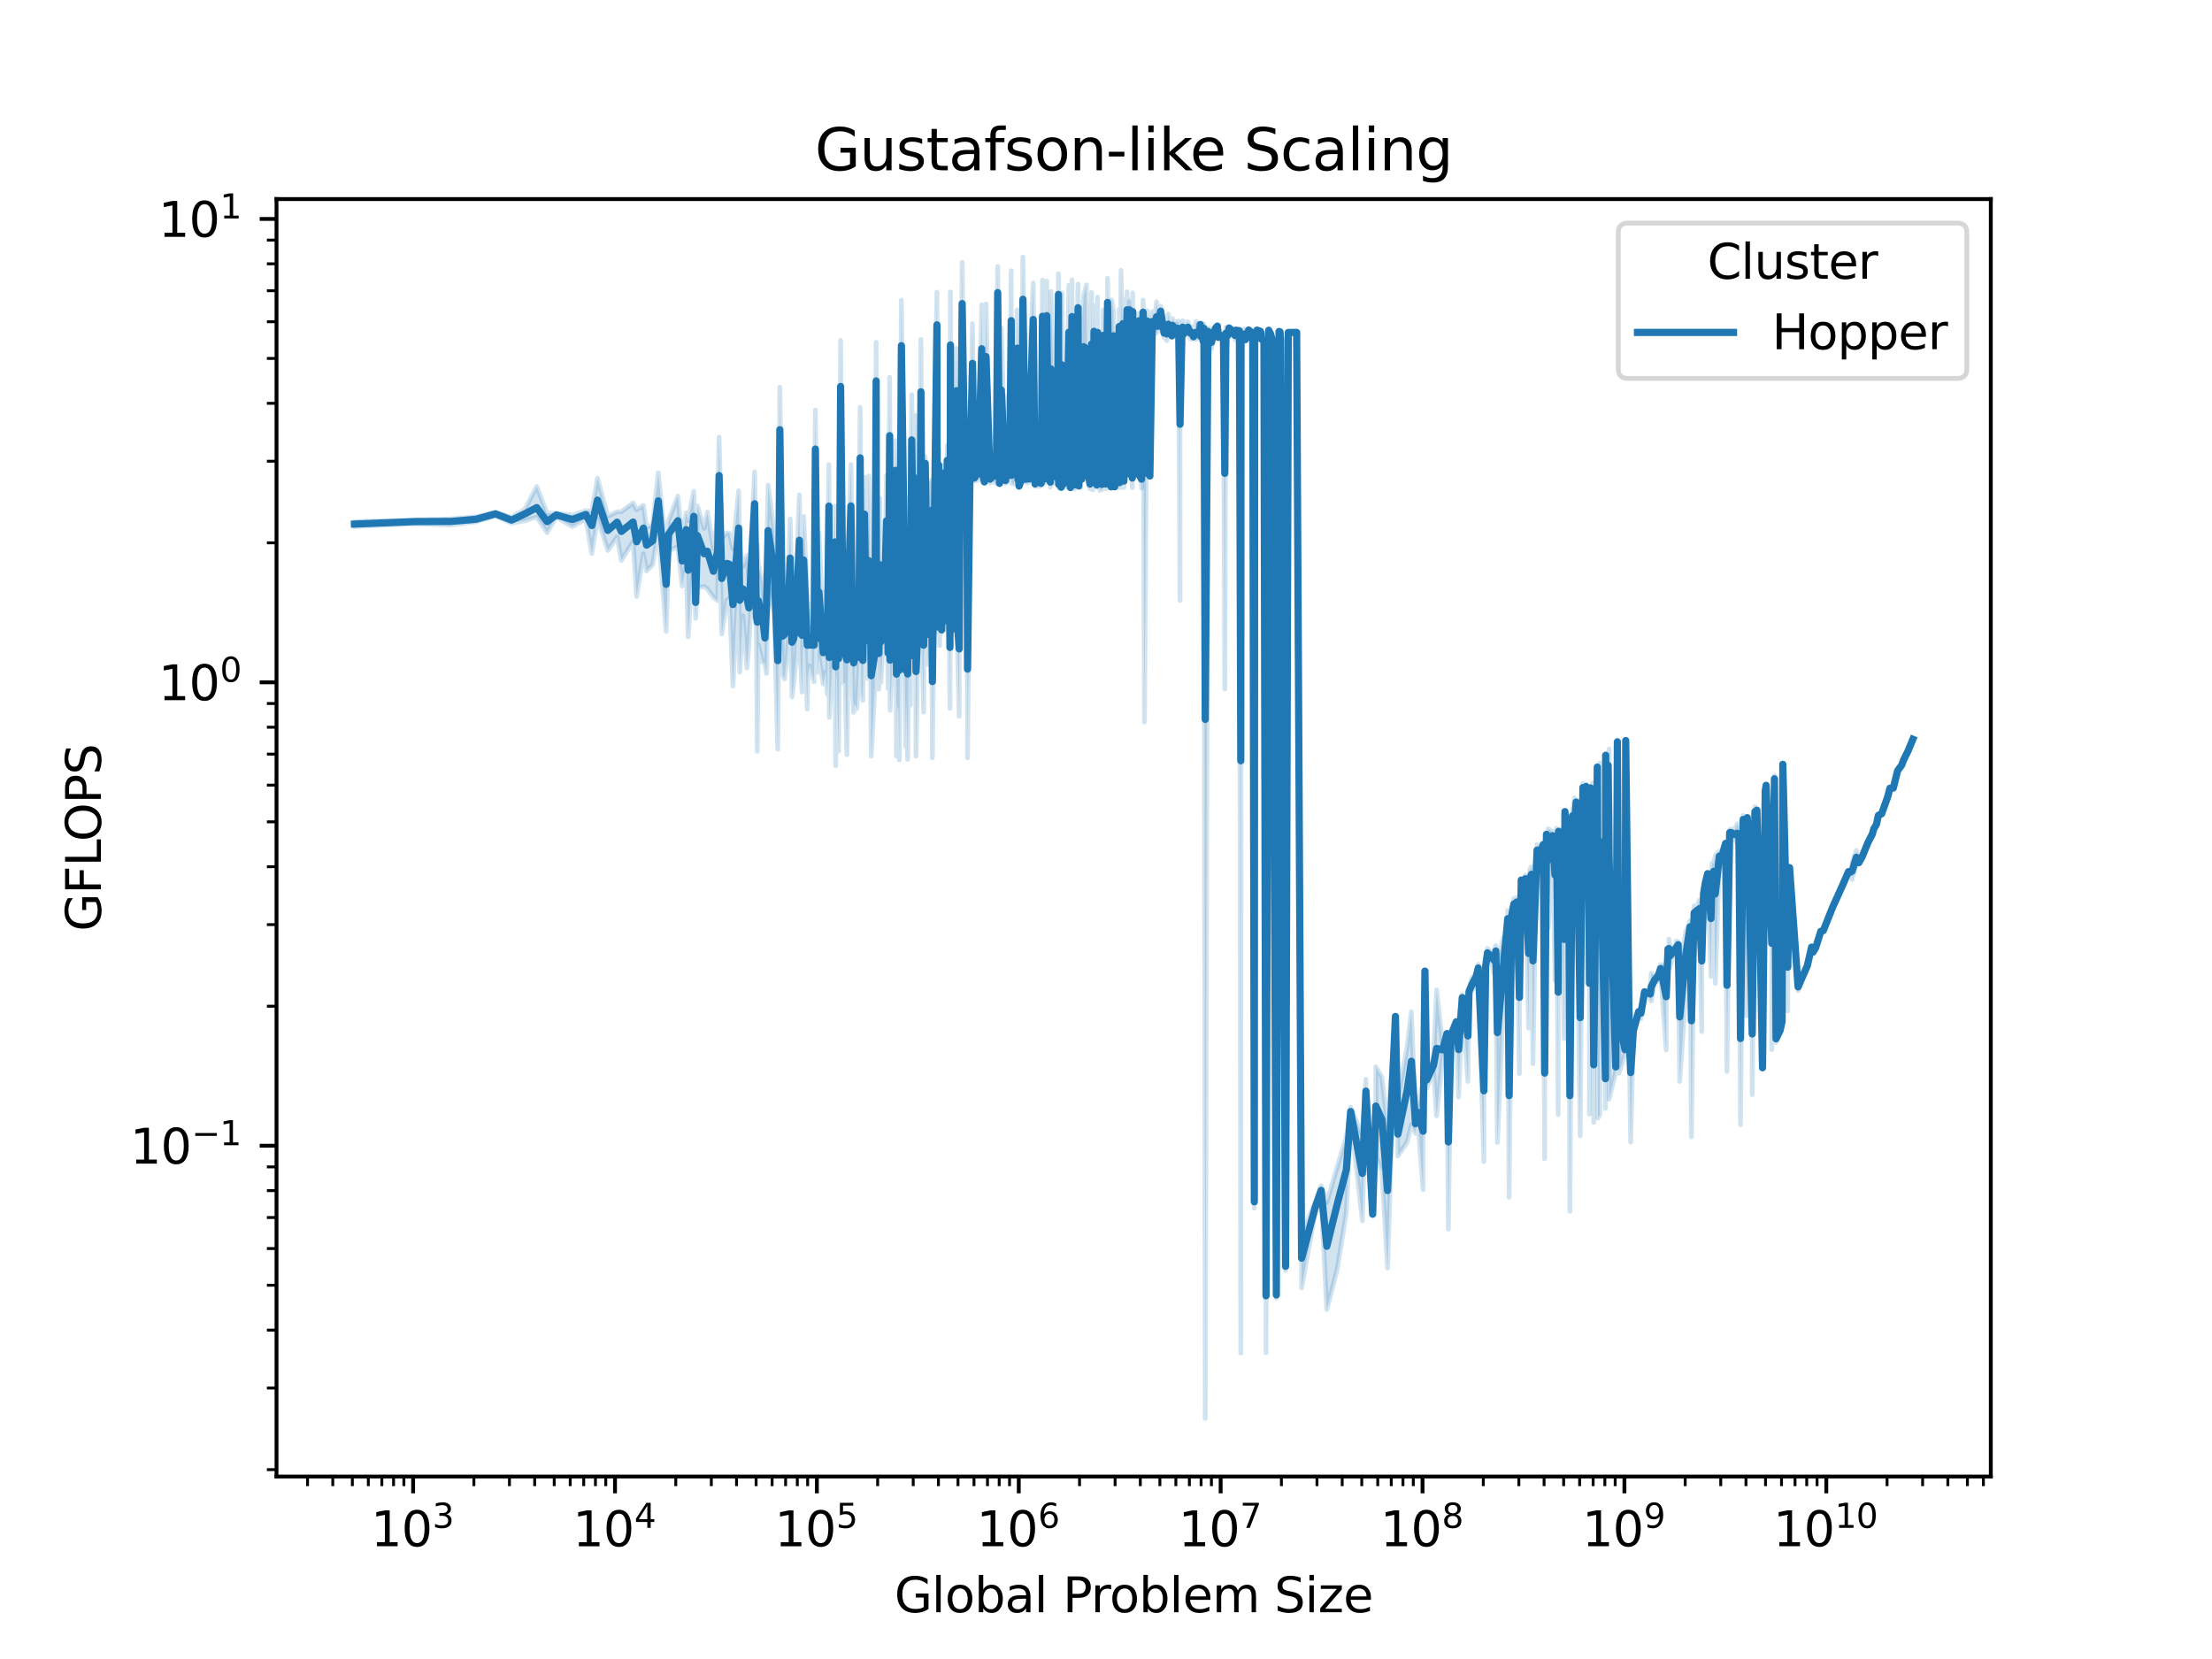 <?xml version="1.0" encoding="utf-8" standalone="no"?>
<!DOCTYPE svg PUBLIC "-//W3C//DTD SVG 1.1//EN"
  "http://www.w3.org/Graphics/SVG/1.1/DTD/svg11.dtd">
<svg xmlns:xlink="http://www.w3.org/1999/xlink" width="460.8pt" height="345.6pt" viewBox="0 0 460.8 345.6" xmlns="http://www.w3.org/2000/svg" version="1.1">
 <defs>
  <style type="text/css">*{stroke-linejoin: round; stroke-linecap: butt}</style>
 </defs>
 <g id="figure_1">
  <g id="patch_1">
   <path d="M 0 345.6 
L 460.8 345.6 
L 460.8 0 
L 0 0 
z
" style="fill: #ffffff"/>
  </g>
  <g id="axes_1">
   <g id="patch_2">
    <path d="M 57.6 307.584 
L 414.72 307.584 
L 414.72 41.472 
L 57.6 41.472 
z
" style="fill: #ffffff"/>
   </g>
   <g id="PolyCollection_1">
    <path d="M 73.833 108.665 
L 73.833 109.692 
L 86.493 109.088 
L 93.899 109.382 
L 99.153 108.717 
L 103.229 107.461 
L 106.559 109.005 
L 109.374 108.455 
L 111.813 107.707 
L 113.964 110.945 
L 115.889 107.67 
L 119.219 109.71 
L 122.034 108.121 
L 123.294 115.326 
L 124.473 108.005 
L 126.625 114.676 
L 128.549 111.879 
L 129.44 116.76 
L 131.879 112.843 
L 132.625 124.273 
L 134.03 115.368 
L 134.694 118.955 
L 135.955 117.648 
L 137.133 110.523 
L 138.77 131.516 
L 139.285 114.799 
L 141.209 113.854 
L 142.1 122.09 
L 142.95 117.723 
L 143.36 132.676 
L 144.539 113.261 
L 144.916 128.835 
L 145.285 122.433 
L 146.69 122.175 
L 147.355 122.668 
L 148.615 124.428 
L 149.506 125.107 
L 149.794 108.116 
L 150.356 132.079 
L 151.43 125.063 
L 151.945 124.653 
L 152.69 142.934 
L 153.869 119.418 
L 154.096 140.032 
L 154.76 128.28 
L 155.61 139.155 
L 156.02 133.986 
L 157.199 112.928 
L 157.576 132.683 
L 157.761 156.478 
L 157.945 134.271 
L 158.836 137.878 
L 159.35 138.331 
L 159.686 140.284 
L 160.015 121.998 
L 161.275 127.44 
L 162.02 156.061 
L 162.166 136.363 
L 162.454 100.077 
L 163.016 140.454 
L 163.426 141.454 
L 164.09 135.777 
L 164.605 126.086 
L 164.982 145.189 
L 165.351 142.358 
L 165.831 136.849 
L 166.529 122.999 
L 166.756 137.675 
L 167.091 144.158 
L 167.42 125.929 
L 168.166 147.721 
L 168.27 140.79 
L 168.681 138.705 
L 169.572 142.028 
L 169.859 102.467 
L 170.236 130.057 
L 170.421 140.071 
L 170.605 136.706 
L 171.496 142.5 
L 172.011 139.987 
L 172.346 144.663 
L 172.675 115.685 
L 172.756 149.447 
L 173.237 141.544 
L 173.935 122.052 
L 174.087 159.521 
L 174.162 141.132 
L 174.312 140.677 
L 174.681 156.455 
L 174.826 139.491 
L 175.114 92.706 
L 175.676 142.278 
L 176.086 142.284 
L 176.421 157.211 
L 176.751 131.616 
L 177.265 115.011 
L 177.642 144.736 
L 177.827 148.393 
L 178.011 146.52 
L 178.491 147.61 
L 178.902 139.818 
L 179.189 106.749 
L 179.416 143.833 
L 179.751 145.909 
L 180.081 116.909 
L 180.457 131.23 
L 180.826 141.355 
L 180.93 136.882 
L 181.341 135.74 
L 181.492 157.534 
L 182.232 143.227 
L 182.519 88.553 
L 182.567 142.977 
L 182.896 130.655 
L 183.082 143.571 
L 183.265 134.115 
L 183.492 142.179 
L 184.156 130.437 
L 184.671 119.742 
L 185.006 143.451 
L 185.047 141.431 
L 185.335 104.718 
L 185.416 147.977 
L 185.897 137.994 
L 186.595 105.902 
L 186.747 157.518 
L 186.822 146.215 
L 186.972 147.684 
L 187.157 147.248 
L 187.341 158.315 
L 187.486 131.095 
L 187.774 82.986 
L 188.336 132.478 
L 188.713 155.532 
L 188.746 144.892 
L 189.082 158.211 
L 189.411 126.041 
L 189.638 146.844 
L 189.925 101.86 
L 190.487 138.129 
L 190.671 118.651 
L 190.822 157.512 
L 191.151 137.799 
L 191.562 138.713 
L 191.85 94.34 
L 192.076 134.144 
L 192.412 148.355 
L 192.741 97.941 
L 193.303 138.412 
L 193.486 131.913 
L 193.59 124.654 
L 194.001 113.584 
L 194.152 131.322 
L 194.228 157.866 
L 195.18 75.758 
L 195.227 131.822 
L 195.556 99.916 
L 195.742 134.478 
L 195.925 110.876 
L 196.152 131.781 
L 196.816 99.995 
L 196.968 131.197 
L 197.331 98.523 
L 197.666 121.076 
L 197.893 147.543 
L 197.995 87.046 
L 198.076 132.132 
L 199.255 91.751 
L 199.407 132.112 
L 199.817 149.2 
L 199.817 128.011 
L 199.817 128.011 
L 199.407 126.903 
L 199.255 72.551 
L 198.076 130.715 
L 197.995 60.82 
L 197.893 127.586 
L 197.666 97.281 
L 197.331 92.843 
L 196.968 127.505 
L 196.816 96.686 
L 196.152 130.66 
L 195.925 97.836 
L 195.742 106.115 
L 195.556 93.516 
L 195.227 129.42 
L 195.18 60.856 
L 194.228 130.486 
L 194.152 127.411 
L 194.001 100.048 
L 193.59 100.394 
L 193.486 129.008 
L 193.303 128.432 
L 192.741 95.14 
L 192.412 128.733 
L 192.076 100.943 
L 191.85 70.699 
L 191.562 128.916 
L 191.151 128.217 
L 190.822 127.525 
L 190.671 86.543 
L 190.487 128.256 
L 189.925 82.237 
L 189.638 128.682 
L 189.411 103.471 
L 189.082 127.946 
L 188.746 129.631 
L 188.713 128.184 
L 188.336 103.278 
L 187.774 62.538 
L 187.486 107.789 
L 187.341 126.754 
L 187.157 128.159 
L 186.972 127.837 
L 186.822 129.378 
L 186.747 128.328 
L 186.595 91.785 
L 185.897 128.76 
L 185.416 129.017 
L 185.335 78.608 
L 185.047 128.106 
L 185.006 130.017 
L 184.671 99.025 
L 184.156 128.858 
L 183.492 129.16 
L 183.265 103.794 
L 183.082 129.833 
L 182.896 106.504 
L 182.567 127.603 
L 182.519 71.324 
L 182.232 130.219 
L 181.492 128.815 
L 181.341 117.898 
L 180.93 99.149 
L 180.826 127.642 
L 180.457 128.621 
L 180.081 99.434 
L 179.751 130.816 
L 179.416 131.135 
L 179.189 84.866 
L 178.902 127.698 
L 178.491 129.995 
L 178.011 129.743 
L 177.827 129.72 
L 177.642 128.812 
L 177.265 96.761 
L 176.751 114.065 
L 176.421 124.086 
L 176.086 131.253 
L 175.676 130.463 
L 175.114 70.911 
L 174.826 129.906 
L 174.681 124.073 
L 174.312 127.141 
L 174.162 126.36 
L 174.087 125.164 
L 173.935 105.44 
L 173.237 126.804 
L 172.756 127.368 
L 172.675 96.779 
L 172.346 128.404 
L 172.011 123.161 
L 171.496 130.549 
L 170.605 111.012 
L 170.421 127.499 
L 170.236 124.706 
L 169.859 85.429 
L 169.572 127.864 
L 168.681 130.491 
L 168.27 126.652 
L 168.166 124.52 
L 167.42 107.616 
L 167.091 124.056 
L 166.756 127.778 
L 166.529 103.079 
L 165.831 122.498 
L 165.351 125.622 
L 164.982 125.286 
L 164.605 108.068 
L 164.09 125.065 
L 163.426 125.337 
L 163.016 125.706 
L 162.454 80.672 
L 162.166 126.136 
L 162.02 124.874 
L 161.275 110.927 
L 160.015 101.076 
L 159.686 116.507 
L 159.35 128.454 
L 158.836 121.081 
L 157.945 117.613 
L 157.761 113.36 
L 157.576 125.424 
L 157.199 98.292 
L 156.02 120.867 
L 155.61 115.74 
L 154.76 117.962 
L 154.096 114.213 
L 153.869 102.238 
L 152.69 114.361 
L 151.945 111.043 
L 151.43 111.018 
L 150.356 112.065 
L 149.794 91.048 
L 149.506 107.943 
L 148.615 114.268 
L 147.355 106.664 
L 146.69 110.094 
L 145.285 105.373 
L 144.916 122.646 
L 144.539 102.333 
L 143.36 108.451 
L 142.95 106.847 
L 142.1 112.331 
L 141.209 103.317 
L 139.285 108.42 
L 138.77 114.652 
L 137.133 98.494 
L 135.955 109.228 
L 134.694 109.906 
L 134.03 105.266 
L 132.625 106.199 
L 131.879 104.763 
L 129.44 106.596 
L 128.549 106.609 
L 126.625 107.546 
L 124.473 99.615 
L 123.294 106.508 
L 122.034 106.367 
L 119.219 107.317 
L 115.889 106.927 
L 113.964 106.915 
L 111.813 101.349 
L 109.374 106.021 
L 106.559 107.758 
L 103.229 106.72 
L 99.153 107.64 
L 93.899 108.094 
L 86.493 108.345 
L 73.833 108.665 
z
" clip-path="url(#p6bc3c08dd8)" style="fill: #1f77b4; fill-opacity: 0.2; stroke: #1f77b4; stroke-opacity: 0.2"/>
    <path d="M 200.146 96.733 
L 200.146 98.798 
L 200.434 74.055 
L 200.996 99.881 
L 201.407 99.536 
L 201.558 157.893 
L 202.071 99.924 
L 202.585 86.632 
L 202.962 100.132 
L 203.331 100.207 
L 203.812 100.019 
L 204.51 84.617 
L 204.737 100.19 
L 205.072 100.739 
L 205.401 89.198 
L 206.146 98.906 
L 206.25 100.614 
L 206.661 100.155 
L 207.552 100.709 
L 207.84 67.805 
L 208.216 100.944 
L 208.402 100.366 
L 208.585 99.55 
L 209.476 100.739 
L 209.991 100.114 
L 210.326 100.417 
L 210.655 79.956 
L 210.737 100.72 
L 211.217 100.857 
L 211.915 82.165 
L 211.915 64.535 
L 211.915 64.535 
L 211.217 95.896 
L 210.737 97.461 
L 210.655 56.424 
L 210.326 97.062 
L 209.991 82.471 
L 209.476 99.413 
L 208.585 68.283 
L 208.402 96.436 
L 208.216 100.57 
L 207.84 55.524 
L 207.552 96.298 
L 206.661 98.214 
L 206.25 98.757 
L 206.146 97.789 
L 205.401 63.3 
L 205.072 99.887 
L 204.737 97.547 
L 204.51 63.482 
L 203.812 96.826 
L 203.331 97.974 
L 202.962 99.039 
L 202.585 67.417 
L 202.071 95.735 
L 201.558 126.597 
L 201.407 92.611 
L 200.996 98.88 
L 200.434 54.678 
L 200.146 96.733 
z
" clip-path="url(#p6bc3c08dd8)" style="fill: #1f77b4; fill-opacity: 0.2; stroke: #1f77b4; stroke-opacity: 0.2"/>
    <path d="M 212.142 95.177 
L 212.142 100.66 
L 212.292 101.309 
L 212.661 100.95 
L 212.807 100.967 
L 213.094 74.11 
L 213.656 100.491 
L 214.067 100.601 
L 214.402 100.298 
L 214.731 93.357 
L 215.245 76.065 
L 215.622 101.37 
L 215.807 100.578 
L 215.991 100.815 
L 216.472 101.366 
L 216.882 101.148 
L 217.17 75.891 
L 217.397 100.81 
L 217.732 100.596 
L 218.061 76 
L 218.061 58.549 
L 218.061 58.549 
L 217.732 99.089 
L 217.397 98.96 
L 217.17 58.35 
L 216.882 100.017 
L 216.472 99.515 
L 215.991 98.192 
L 215.807 97.415 
L 215.622 100.269 
L 215.245 58.932 
L 214.731 70.179 
L 214.402 99.301 
L 214.067 97.875 
L 213.656 99.217 
L 213.094 53.568 
L 212.807 98.276 
L 212.661 99.36 
L 212.292 101.163 
L 212.142 95.177 
z
" clip-path="url(#p6bc3c08dd8)" style="fill: #1f77b4; fill-opacity: 0.2; stroke: #1f77b4; stroke-opacity: 0.2"/>
    <path d="M 218.807 99.403 
L 218.807 101.497 
L 218.911 101.132 
L 219.321 100.735 
L 219.321 73.473 
L 219.321 73.473 
L 218.911 60.72 
L 218.807 99.403 
z
" clip-path="url(#p6bc3c08dd8)" style="fill: #1f77b4; fill-opacity: 0.2; stroke: #1f77b4; stroke-opacity: 0.2"/>
    <path d="M 220.212 98.157 
L 220.212 100.74 
L 220.5 67.516 
L 220.547 101.634 
L 220.876 99.814 
L 221.062 101.795 
L 221.245 99.647 
L 221.472 101.543 
L 222.137 101.429 
L 222.651 81.601 
L 222.986 101.803 
L 223.028 100.061 
L 223.315 76.275 
L 223.397 99.724 
L 223.877 101.845 
L 224.576 70.933 
L 224.576 59.191 
L 224.576 59.191 
L 223.877 99.972 
L 223.397 97.51 
L 223.315 58.299 
L 223.028 97.492 
L 222.986 101.331 
L 222.651 59.442 
L 222.137 99.24 
L 221.472 99.568 
L 221.245 61.013 
L 221.062 101.23 
L 220.876 64.295 
L 220.547 99.833 
L 220.5 57.023 
L 220.212 98.157 
z
" clip-path="url(#p6bc3c08dd8)" style="fill: #1f77b4; fill-opacity: 0.2; stroke: #1f77b4; stroke-opacity: 0.2"/>
    <path d="M 224.802 96.345 
L 224.802 99.911 
L 224.952 99.85 
L 225.138 101.612 
L 225.138 97.098 
L 225.138 97.098 
L 224.952 99.372 
L 224.802 96.345 
z
" clip-path="url(#p6bc3c08dd8)" style="fill: #1f77b4; fill-opacity: 0.2; stroke: #1f77b4; stroke-opacity: 0.2"/>
    <path d="M 225.467 66.456 
L 225.467 94.118 
L 225.754 90.003 
L 226.316 92.354 
L 226.693 99.443 
L 226.727 99.834 
L 227.062 101.819 
L 227.391 87.773 
L 227.618 102.041 
L 227.906 75.74 
L 228.468 101.528 
L 228.651 87.068 
L 228.651 61.897 
L 228.651 61.897 
L 228.468 100.428 
L 227.906 63.674 
L 227.618 97.399 
L 227.391 60.912 
L 227.062 99.878 
L 226.727 98.479 
L 226.693 99.097 
L 226.316 59.333 
L 225.754 61.627 
L 225.467 66.456 
z
" clip-path="url(#p6bc3c08dd8)" style="fill: #1f77b4; fill-opacity: 0.2; stroke: #1f77b4; stroke-opacity: 0.2"/>
    <path d="M 229.132 99.078 
L 229.132 102.158 
L 229.542 102.04 
L 229.83 77.454 
L 230.057 98.629 
L 230.392 101.808 
L 230.721 69.434 
L 231.283 101.645 
L 231.283 99.333 
L 231.283 99.333 
L 230.721 57.947 
L 230.392 99.882 
L 230.057 69.227 
L 229.83 64.578 
L 229.542 99.269 
L 229.132 99.078 
z
" clip-path="url(#p6bc3c08dd8)" style="fill: #1f77b4; fill-opacity: 0.2; stroke: #1f77b4; stroke-opacity: 0.2"/>
    <path d="M 231.571 62.473 
L 231.571 88.912 
L 231.981 76.977 
L 231.981 64.879 
L 231.981 64.879 
L 231.571 62.473 
z
" clip-path="url(#p6bc3c08dd8)" style="fill: #1f77b4; fill-opacity: 0.2; stroke: #1f77b4; stroke-opacity: 0.2"/>
    <path d="M 233.16 64.427 
L 233.16 72.574 
L 233.207 101.531 
L 233.537 96.121 
L 233.722 101.571 
L 233.906 75.088 
L 234.132 101.567 
L 234.797 67.598 
L 234.797 60.789 
L 234.797 60.789 
L 234.132 98.918 
L 233.906 62.285 
L 233.722 69.04 
L 233.537 56.341 
L 233.207 99.589 
L 233.16 64.427 
z
" clip-path="url(#p6bc3c08dd8)" style="fill: #1f77b4; fill-opacity: 0.2; stroke: #1f77b4; stroke-opacity: 0.2"/>
    <path d="M 235.311 62.826 
L 235.311 66.271 
L 235.646 85.255 
L 235.873 101.607 
L 235.976 68.727 
L 235.976 61.013 
L 235.976 61.013 
L 235.873 97.66 
L 235.646 62.515 
L 235.311 62.826 
z
" clip-path="url(#p6bc3c08dd8)" style="fill: #1f77b4; fill-opacity: 0.2; stroke: #1f77b4; stroke-opacity: 0.2"/>
    <path d="M 237.236 65.274 
L 237.236 68.276 
L 237.236 65.274 
L 237.236 65.274 
z
" clip-path="url(#p6bc3c08dd8)" style="fill: #1f77b4; fill-opacity: 0.2; stroke: #1f77b4; stroke-opacity: 0.2"/>
    <path d="M 237.798 98.041 
L 237.798 101.687 
L 237.798 98.041 
L 237.798 98.041 
z
" clip-path="url(#p6bc3c08dd8)" style="fill: #1f77b4; fill-opacity: 0.2; stroke: #1f77b4; stroke-opacity: 0.2"/>
    <path d="M 238.127 62.511 
L 238.127 67.25 
L 238.414 150.401 
L 238.976 69.003 
L 239.387 69.372 
L 239.387 67.96 
L 239.387 67.96 
L 238.976 64.699 
L 238.414 74.768 
L 238.127 62.511 
z
" clip-path="url(#p6bc3c08dd8)" style="fill: #1f77b4; fill-opacity: 0.2; stroke: #1f77b4; stroke-opacity: 0.2"/>
    <path d="M 240.051 64.901 
L 240.051 68.937 
L 240.566 69.555 
L 240.942 69.338 
L 241.311 68.792 
L 241.792 66.659 
L 242.49 70.389 
L 242.717 69.415 
L 243.052 70.981 
L 243.381 69.432 
L 244.127 70.093 
L 244.231 69.486 
L 244.641 69.391 
L 245.532 70.118 
L 245.82 125.064 
L 245.82 73.162 
L 245.82 73.162 
L 245.532 66.886 
L 244.641 67.127 
L 244.231 66.353 
L 244.127 69.849 
L 243.381 65.407 
L 243.052 68.382 
L 242.717 67.803 
L 242.49 67.896 
L 241.792 63.775 
L 241.311 66.794 
L 240.942 62.853 
L 240.566 66.302 
L 240.051 64.901 
z
" clip-path="url(#p6bc3c08dd8)" style="fill: #1f77b4; fill-opacity: 0.2; stroke: #1f77b4; stroke-opacity: 0.2"/>
    <path d="M 246.382 66.811 
L 246.382 69.701 
L 246.566 70.178 
L 247.457 69.151 
L 247.971 70.605 
L 248.307 70.644 
L 248.636 70.29 
L 248.717 69.867 
L 249.198 70.721 
L 249.896 70.139 
L 249.896 68.397 
L 249.896 68.397 
L 249.198 66.924 
L 248.717 69.769 
L 248.636 70.019 
L 248.307 68.072 
L 247.971 68.515 
L 247.457 67.004 
L 246.566 68.68 
L 246.382 66.811 
z
" clip-path="url(#p6bc3c08dd8)" style="fill: #1f77b4; fill-opacity: 0.2; stroke: #1f77b4; stroke-opacity: 0.2"/>
    <path d="M 250.641 70.089 
L 250.641 72.137 
L 250.787 69.456 
L 251.075 295.488 
L 251.637 69.713 
L 252.047 70.191 
L 252.382 72.637 
L 252.711 70.214 
L 253.226 68.983 
L 253.226 68.022 
L 253.226 68.022 
L 252.711 69.442 
L 252.382 70.031 
L 252.047 68.43 
L 251.637 68.34 
L 251.075 104.832 
L 250.787 67.478 
L 250.641 70.089 
z
" clip-path="url(#p6bc3c08dd8)" style="fill: #1f77b4; fill-opacity: 0.2; stroke: #1f77b4; stroke-opacity: 0.2"/>
    <path d="M 253.788 70.252 
L 253.788 70.297 
L 253.971 70.333 
L 254.452 70.158 
L 254.863 70.544 
L 255.15 143.523 
L 255.377 71.235 
L 255.712 71.089 
L 256.041 68.415 
L 256.787 69.82 
L 256.891 69.612 
L 257.301 70.809 
L 257.301 69 
L 257.301 69 
L 256.891 69.392 
L 256.787 68.36 
L 256.041 68.232 
L 255.712 68.852 
L 255.377 68.202 
L 255.15 77.302 
L 254.863 69.667 
L 254.452 69.626 
L 253.971 68.827 
L 253.788 70.252 
z
" clip-path="url(#p6bc3c08dd8)" style="fill: #1f77b4; fill-opacity: 0.2; stroke: #1f77b4; stroke-opacity: 0.2"/>
    <path d="M 258.193 68.554 
L 258.193 69.283 
L 258.48 281.882 
L 258.528 72.321 
L 259.042 71.221 
L 259.226 70.479 
L 259.226 68.558 
L 259.226 68.558 
L 259.042 68.903 
L 258.528 69.695 
L 258.48 114.103 
L 258.193 68.554 
z
" clip-path="url(#p6bc3c08dd8)" style="fill: #1f77b4; fill-opacity: 0.2; stroke: #1f77b4; stroke-opacity: 0.2"/>
    <path d="M 260.117 68.686 
L 260.117 68.791 
L 260.632 69.741 
L 260.967 70.781 
L 261.296 251.706 
L 261.377 70.653 
L 261.858 68.866 
L 262.556 69.094 
L 262.556 68.922 
L 262.556 68.922 
L 261.858 68.674 
L 261.377 68.733 
L 261.296 249.048 
L 260.967 70.05 
L 260.632 68.751 
L 260.117 68.686 
z
" clip-path="url(#p6bc3c08dd8)" style="fill: #1f77b4; fill-opacity: 0.2; stroke: #1f77b4; stroke-opacity: 0.2"/>
    <path d="M 263.118 70.72 
L 263.118 70.756 
L 263.118 70.72 
L 263.118 70.72 
z
" clip-path="url(#p6bc3c08dd8)" style="fill: #1f77b4; fill-opacity: 0.2; stroke: #1f77b4; stroke-opacity: 0.2"/>
    <path d="M 263.735 258.794 
L 263.735 281.791 
L 264.297 68.988 
L 264.707 70.107 
L 265.042 70.974 
L 265.886 270.416 
L 266.448 69.106 
L 266.448 69.001 
L 266.448 69.001 
L 265.886 269.393 
L 265.042 70.831 
L 264.707 69.136 
L 264.297 68.623 
L 263.735 258.794 
z
" clip-path="url(#p6bc3c08dd8)" style="fill: #1f77b4; fill-opacity: 0.2; stroke: #1f77b4; stroke-opacity: 0.2"/>
    <path d="M 267.81 263.072 
L 267.81 264.664 
L 268.372 69.275 
L 268.372 69.244 
L 268.372 69.244 
L 267.81 263.072 
z
" clip-path="url(#p6bc3c08dd8)" style="fill: #1f77b4; fill-opacity: 0.2; stroke: #1f77b4; stroke-opacity: 0.2"/>
    <path d="M 271.14 257.322 
L 271.14 268.294 
L 273.956 252.8 
L 275.216 248.968 
L 276.395 272.825 
L 278.546 264.523 
L 280.47 252.553 
L 281.362 232.781 
L 283.801 254.289 
L 284.546 229.173 
L 284.546 224.81 
L 284.546 224.81 
L 283.801 236.517 
L 281.362 230.641 
L 280.47 236.83 
L 278.546 243.115 
L 276.395 250.509 
L 275.216 247.009 
L 273.956 250.453 
L 271.14 257.322 
z
" clip-path="url(#p6bc3c08dd8)" style="fill: #1f77b4; fill-opacity: 0.2; stroke: #1f77b4; stroke-opacity: 0.2"/>
    <path d="M 286.616 222.235 
L 286.616 240.785 
L 287.876 243.944 
L 289.055 264.149 
L 290.692 211.947 
L 291.206 240.83 
L 293.131 237.904 
L 294.022 234.314 
L 294.871 236.107 
L 295.282 232.466 
L 296.461 247.837 
L 296.461 225.812 
L 296.461 225.812 
L 295.282 230.392 
L 294.871 232.169 
L 294.022 210.798 
L 293.131 218.11 
L 291.206 228.827 
L 290.692 211.58 
L 289.055 234.62 
L 287.876 224.397 
L 286.616 222.235 
z
" clip-path="url(#p6bc3c08dd8)" style="fill: #1f77b4; fill-opacity: 0.2; stroke: #1f77b4; stroke-opacity: 0.2"/>
    <path d="M 297.206 223.805 
L 297.206 226.725 
L 298.612 222.967 
L 299.276 232.462 
L 300.536 219.815 
L 301.427 215.595 
L 301.715 256.065 
L 302.277 216.567 
L 303.352 213.403 
L 303.866 228.549 
L 304.612 208.304 
L 305.791 225.281 
L 306.018 207.327 
L 306.682 206.222 
L 307.532 203.942 
L 307.942 202.539 
L 309.121 241.978 
L 309.121 215.932 
L 309.121 215.932 
L 307.942 200.85 
L 307.532 202.848 
L 306.682 203.632 
L 306.018 205.784 
L 305.791 208.462 
L 304.612 207.182 
L 303.866 212.141 
L 303.352 212.427 
L 302.277 214.488 
L 301.715 224.257 
L 301.427 215.032 
L 300.536 217.758 
L 299.276 206.215 
L 298.612 220.98 
L 297.206 223.805 
z
" clip-path="url(#p6bc3c08dd8)" style="fill: #1f77b4; fill-opacity: 0.2; stroke: #1f77b4; stroke-opacity: 0.2"/>
    <path d="M 309.683 198.294 
L 309.683 200.55 
L 309.866 199.474 
L 310.758 200.798 
L 311.272 202.883 
L 311.607 200.008 
L 311.936 237.991 
L 313.196 208.818 
L 313.196 195.307 
L 313.196 195.307 
L 311.936 200.466 
L 311.607 196.958 
L 311.272 197.933 
L 310.758 198.644 
L 309.866 197.578 
L 309.683 198.294 
z
" clip-path="url(#p6bc3c08dd8)" style="fill: #1f77b4; fill-opacity: 0.2; stroke: #1f77b4; stroke-opacity: 0.2"/>
    <path d="M 314.088 189.677 
L 314.088 193.371 
L 314.375 249.434 
L 314.937 191.437 
L 315.348 190.077 
L 316.012 188.935 
L 316.526 223.646 
L 316.526 196.669 
L 316.526 196.669 
L 316.012 186.961 
L 315.348 187.188 
L 314.937 189.862 
L 314.375 212.234 
L 314.088 189.677 
z
" clip-path="url(#p6bc3c08dd8)" style="fill: #1f77b4; fill-opacity: 0.2; stroke: #1f77b4; stroke-opacity: 0.2"/>
    <path d="M 317.272 183.422 
L 317.272 186.368 
L 317.753 183.81 
L 318.451 214.191 
L 318.678 184.549 
L 319.013 183.584 
L 319.342 221.598 
L 320.088 177.935 
L 320.192 178.193 
L 320.602 181.345 
L 321.493 176.116 
L 321.781 241.393 
L 321.781 208.656 
L 321.781 208.656 
L 321.493 175.725 
L 320.602 176.302 
L 320.192 175.932 
L 320.088 177.302 
L 319.342 185.55 
L 319.013 180.54 
L 318.678 181.222 
L 318.451 187.696 
L 317.753 182.313 
L 317.272 183.422 
z
" clip-path="url(#p6bc3c08dd8)" style="fill: #1f77b4; fill-opacity: 0.2; stroke: #1f77b4; stroke-opacity: 0.2"/>
    <path d="M 322.343 173.314 
L 322.343 182.256 
L 322.526 193.328 
L 323.418 174.833 
L 323.932 204.2 
L 324.267 175.459 
L 324.596 232.176 
L 324.596 190.009 
L 324.596 190.009 
L 324.267 172.527 
L 323.932 173.685 
L 323.418 173.231 
L 322.526 172.664 
L 322.343 173.314 
z
" clip-path="url(#p6bc3c08dd8)" style="fill: #1f77b4; fill-opacity: 0.2; stroke: #1f77b4; stroke-opacity: 0.2"/>
    <path d="M 325.158 172.766 
L 325.158 175.115 
L 325.857 216.373 
L 325.857 181.929 
L 325.857 181.929 
L 325.158 172.766 
z
" clip-path="url(#p6bc3c08dd8)" style="fill: #1f77b4; fill-opacity: 0.2; stroke: #1f77b4; stroke-opacity: 0.2"/>
    <path d="M 326.748 171.112 
L 326.748 171.126 
L 327.035 252.352 
L 327.597 171.323 
L 328.008 179.465 
L 328.008 166.233 
L 328.008 166.233 
L 327.597 168.859 
L 327.035 207.572 
L 326.748 171.112 
z
" clip-path="url(#p6bc3c08dd8)" style="fill: #1f77b4; fill-opacity: 0.2; stroke: #1f77b4; stroke-opacity: 0.2"/>
    <path d="M 328.672 166.837 
L 328.672 199.339 
L 329.187 236.601 
L 329.749 164.987 
L 329.932 168.309 
L 330.413 164.288 
L 330.413 163.4 
L 330.413 163.4 
L 329.932 163.497 
L 329.749 163.169 
L 329.187 191.518 
L 328.672 166.837 
z
" clip-path="url(#p6bc3c08dd8)" style="fill: #1f77b4; fill-opacity: 0.2; stroke: #1f77b4; stroke-opacity: 0.2"/>
    <path d="M 331.111 185.354 
L 331.111 232.104 
L 331.111 185.354 
L 331.111 185.354 
z
" clip-path="url(#p6bc3c08dd8)" style="fill: #1f77b4; fill-opacity: 0.2; stroke: #1f77b4; stroke-opacity: 0.2"/>
    <path d="M 331.673 163.14 
L 331.673 176.147 
L 332.002 233.813 
L 332.002 211.572 
L 332.002 211.572 
L 331.673 163.14 
z
" clip-path="url(#p6bc3c08dd8)" style="fill: #1f77b4; fill-opacity: 0.2; stroke: #1f77b4; stroke-opacity: 0.2"/>
    <path d="M 332.852 161.218 
L 332.852 232.955 
L 333.262 232.241 
L 333.262 158.964 
L 333.262 158.964 
L 332.852 161.218 
z
" clip-path="url(#p6bc3c08dd8)" style="fill: #1f77b4; fill-opacity: 0.2; stroke: #1f77b4; stroke-opacity: 0.2"/>
    <path d="M 334.441 218.084 
L 334.441 230.894 
L 334.441 218.084 
L 334.441 218.084 
z
" clip-path="url(#p6bc3c08dd8)" style="fill: #1f77b4; fill-opacity: 0.2; stroke: #1f77b4; stroke-opacity: 0.2"/>
    <path d="M 335.003 157.732 
L 335.003 161.245 
L 335.187 228.98 
L 336.592 223.359 
L 336.927 154.923 
L 337.257 223.573 
L 338.517 219.563 
L 338.517 217.848 
L 338.517 217.848 
L 337.257 203.172 
L 336.927 154.157 
L 336.592 221.37 
L 335.187 156.051 
L 335.003 157.732 
z
" clip-path="url(#p6bc3c08dd8)" style="fill: #1f77b4; fill-opacity: 0.2; stroke: #1f77b4; stroke-opacity: 0.2"/>
    <path d="M 339.408 216.082 
L 339.408 217.299 
L 339.695 237.932 
L 340.257 215.791 
L 341.332 211.256 
L 341.847 212.177 
L 341.847 209.877 
L 341.847 209.877 
L 341.332 210.335 
L 340.257 213.648 
L 339.695 210.897 
L 339.408 216.082 
z
" clip-path="url(#p6bc3c08dd8)" style="fill: #1f77b4; fill-opacity: 0.2; stroke: #1f77b4; stroke-opacity: 0.2"/>
    <path d="M 343.771 205.958 
L 343.771 208.286 
L 343.998 208.538 
L 344.662 204.821 
L 345.512 204.287 
L 345.922 202.65 
L 347.101 218.748 
L 347.101 200.944 
L 347.101 200.944 
L 345.922 200.957 
L 345.512 202.449 
L 344.662 203.425 
L 343.998 202.741 
L 343.771 205.958 
z
" clip-path="url(#p6bc3c08dd8)" style="fill: #1f77b4; fill-opacity: 0.2; stroke: #1f77b4; stroke-opacity: 0.2"/>
    <path d="M 347.663 195.653 
L 347.663 199.644 
L 347.847 201.6 
L 348.738 198.23 
L 349.252 198.567 
L 349.588 197.416 
L 349.917 225.283 
L 351.177 206.736 
L 352.068 194.122 
L 352.356 236.817 
L 352.918 191.577 
L 353.328 189.891 
L 353.992 190.908 
L 354.507 214.895 
L 354.507 189.288 
L 354.507 189.288 
L 353.992 187.518 
L 353.328 189.782 
L 352.918 188.717 
L 352.356 197.209 
L 352.068 191.818 
L 351.177 194.081 
L 349.917 201.468 
L 349.588 196.209 
L 349.252 196.001 
L 348.738 197.929 
L 347.847 196.793 
L 347.663 195.653 
z
" clip-path="url(#p6bc3c08dd8)" style="fill: #1f77b4; fill-opacity: 0.2; stroke: #1f77b4; stroke-opacity: 0.2"/>
    <path d="M 355.252 183.315 
L 355.252 184.516 
L 355.733 182.225 
L 356.431 203.423 
L 356.658 185.336 
L 356.993 183.254 
L 357.322 204.841 
L 358.172 179.448 
L 358.583 180.64 
L 359.474 176.024 
L 359.761 223.21 
L 360.323 174.384 
L 360.507 174.091 
L 361.398 175.003 
L 361.913 175.799 
L 362.248 177.539 
L 362.577 234.288 
L 363.139 171.545 
L 363.837 211.613 
L 363.837 171.955 
L 363.837 171.955 
L 363.139 169.884 
L 362.577 203.815 
L 362.248 172.425 
L 361.913 171.601 
L 361.398 172.667 
L 360.507 172.73 
L 360.323 172.789 
L 359.761 190.973 
L 359.474 175.375 
L 358.583 177.158 
L 358.172 177.306 
L 357.322 178.224 
L 356.993 179.855 
L 356.658 179.758 
L 356.431 182.145 
L 355.733 181.776 
L 355.252 183.315 
z
" clip-path="url(#p6bc3c08dd8)" style="fill: #1f77b4; fill-opacity: 0.2; stroke: #1f77b4; stroke-opacity: 0.2"/>
    <path d="M 365.016 198.137 
L 365.016 228.032 
L 365.578 170.402 
L 365.988 168.957 
L 365.988 168.612 
L 365.988 168.612 
L 365.578 168.053 
L 365.016 198.137 
z
" clip-path="url(#p6bc3c08dd8)" style="fill: #1f77b4; fill-opacity: 0.2; stroke: #1f77b4; stroke-opacity: 0.2"/>
    <path d="M 367.167 222.289 
L 367.167 222.639 
L 367.729 165.453 
L 367.729 164.166 
L 367.729 164.166 
L 367.167 222.289 
z
" clip-path="url(#p6bc3c08dd8)" style="fill: #1f77b4; fill-opacity: 0.2; stroke: #1f77b4; stroke-opacity: 0.2"/>
    <path d="M 369.091 188.604 
L 369.091 218.66 
L 369.653 162.924 
L 369.983 217.143 
L 369.983 215.986 
L 369.983 215.986 
L 369.653 161.551 
L 369.091 188.604 
z
" clip-path="url(#p6bc3c08dd8)" style="fill: #1f77b4; fill-opacity: 0.2; stroke: #1f77b4; stroke-opacity: 0.2"/>
    <path d="M 371.243 212.147 
L 371.243 213.351 
L 371.243 212.147 
L 371.243 212.147 
z
" clip-path="url(#p6bc3c08dd8)" style="fill: #1f77b4; fill-opacity: 0.2; stroke: #1f77b4; stroke-opacity: 0.2"/>
    <path d="M 372.421 187.78 
L 372.421 210.615 
L 372.421 187.78 
L 372.421 187.78 
z
" clip-path="url(#p6bc3c08dd8)" style="fill: #1f77b4; fill-opacity: 0.2; stroke: #1f77b4; stroke-opacity: 0.2"/>
    <path d="M 374.573 205.092 
L 374.573 206.387 
L 375.237 204.273 
L 376.497 201.219 
L 376.497 201.139 
L 376.497 201.139 
L 375.237 204.028 
L 374.573 205.092 
z
" clip-path="url(#p6bc3c08dd8)" style="fill: #1f77b4; fill-opacity: 0.2; stroke: #1f77b4; stroke-opacity: 0.2"/>
    <path d="M 377.676 198.273 
L 377.676 198.428 
L 377.676 198.273 
L 377.676 198.273 
z
" clip-path="url(#p6bc3c08dd8)" style="fill: #1f77b4; fill-opacity: 0.2; stroke: #1f77b4; stroke-opacity: 0.2"/>
    <path d="M 379.313 193.955 
L 379.313 194.075 
L 379.827 194.152 
L 379.827 193.608 
L 379.827 193.608 
L 379.313 193.955 
z
" clip-path="url(#p6bc3c08dd8)" style="fill: #1f77b4; fill-opacity: 0.2; stroke: #1f77b4; stroke-opacity: 0.2"/>
    <path d="M 382.643 186.775 
L 382.643 187.551 
L 383.903 184.864 
L 385.082 181.735 
L 385.082 181.408 
L 385.082 181.408 
L 383.903 183.67 
L 382.643 186.775 
z
" clip-path="url(#p6bc3c08dd8)" style="fill: #1f77b4; fill-opacity: 0.2; stroke: #1f77b4; stroke-opacity: 0.2"/>
    <path d="M 385.827 179.81 
L 385.827 183.211 
L 386.718 180.066 
L 387.233 179.868 
L 387.897 178.743 
L 389.157 175.631 
L 390.048 174.089 
L 390.048 173.393 
L 390.048 173.393 
L 389.157 175.134 
L 387.897 178.324 
L 387.233 179.557 
L 386.718 177.154 
L 385.827 179.81 
z
" clip-path="url(#p6bc3c08dd8)" style="fill: #1f77b4; fill-opacity: 0.2; stroke: #1f77b4; stroke-opacity: 0.2"/>
    <path d="M 390.898 171.622 
L 390.898 171.898 
L 390.898 171.622 
L 390.898 171.622 
z
" clip-path="url(#p6bc3c08dd8)" style="fill: #1f77b4; fill-opacity: 0.2; stroke: #1f77b4; stroke-opacity: 0.2"/>
    <path d="M 398.304 153.954 
L 398.304 154.441 
L 398.304 153.954 
L 398.304 153.954 
z
" clip-path="url(#p6bc3c08dd8)" style="fill: #1f77b4; fill-opacity: 0.2; stroke: #1f77b4; stroke-opacity: 0.2"/>
   </g>
   <g id="matplotlib.axis_1">
    <g id="xtick_1">
     <g id="line2d_1">
      <defs>
       <path id="m53c6d5496f" d="M 0 0 
L 0 3.5 
" style="stroke: #000000; stroke-width: 0.8"/>
      </defs>
      <g>
       <use xlink:href="#m53c6d5496f" x="86.06" y="307.584" style="stroke: #000000; stroke-width: 0.8"/>
      </g>
     </g>
     <g id="text_1">
      <!-- $\mathdefault{10^{3}}$ -->
      <g transform="translate(77.26 322.182)scale(0.1 -0.1)">
       <defs>
        <path id="DejaVuSans-31" d="M 794 531 
L 1825 531 
L 1825 4091 
L 703 3866 
L 703 4441 
L 1819 4666 
L 2450 4666 
L 2450 531 
L 3481 531 
L 3481 0 
L 794 0 
L 794 531 
z
" transform="scale(0.016)"/>
        <path id="DejaVuSans-30" d="M 2034 4250 
Q 1547 4250 1301 3770 
Q 1056 3291 1056 2328 
Q 1056 1369 1301 889 
Q 1547 409 2034 409 
Q 2525 409 2770 889 
Q 3016 1369 3016 2328 
Q 3016 3291 2770 3770 
Q 2525 4250 2034 4250 
z
M 2034 4750 
Q 2819 4750 3233 4129 
Q 3647 3509 3647 2328 
Q 3647 1150 3233 529 
Q 2819 -91 2034 -91 
Q 1250 -91 836 529 
Q 422 1150 422 2328 
Q 422 3509 836 4129 
Q 1250 4750 2034 4750 
z
" transform="scale(0.016)"/>
        <path id="DejaVuSans-33" d="M 2597 2516 
Q 3050 2419 3304 2112 
Q 3559 1806 3559 1356 
Q 3559 666 3084 287 
Q 2609 -91 1734 -91 
Q 1441 -91 1130 -33 
Q 819 25 488 141 
L 488 750 
Q 750 597 1062 519 
Q 1375 441 1716 441 
Q 2309 441 2620 675 
Q 2931 909 2931 1356 
Q 2931 1769 2642 2001 
Q 2353 2234 1838 2234 
L 1294 2234 
L 1294 2753 
L 1863 2753 
Q 2328 2753 2575 2939 
Q 2822 3125 2822 3475 
Q 2822 3834 2567 4026 
Q 2313 4219 1838 4219 
Q 1578 4219 1281 4162 
Q 984 4106 628 3988 
L 628 4550 
Q 988 4650 1302 4700 
Q 1616 4750 1894 4750 
Q 2613 4750 3031 4423 
Q 3450 4097 3450 3541 
Q 3450 3153 3228 2886 
Q 3006 2619 2597 2516 
z
" transform="scale(0.016)"/>
       </defs>
       <use xlink:href="#DejaVuSans-31" transform="translate(0 0.766)"/>
       <use xlink:href="#DejaVuSans-30" transform="translate(63.623 0.766)"/>
       <use xlink:href="#DejaVuSans-33" transform="translate(128.203 39.047)scale(0.7)"/>
      </g>
     </g>
    </g>
    <g id="xtick_2">
     <g id="line2d_2">
      <g>
       <use xlink:href="#m53c6d5496f" x="128.116" y="307.584" style="stroke: #000000; stroke-width: 0.8"/>
      </g>
     </g>
     <g id="text_2">
      <!-- $\mathdefault{10^{4}}$ -->
      <g transform="translate(119.316 322.182)scale(0.1 -0.1)">
       <defs>
        <path id="DejaVuSans-34" d="M 2419 4116 
L 825 1625 
L 2419 1625 
L 2419 4116 
z
M 2253 4666 
L 3047 4666 
L 3047 1625 
L 3713 1625 
L 3713 1100 
L 3047 1100 
L 3047 0 
L 2419 0 
L 2419 1100 
L 313 1100 
L 313 1709 
L 2253 4666 
z
" transform="scale(0.016)"/>
       </defs>
       <use xlink:href="#DejaVuSans-31" transform="translate(0 0.684)"/>
       <use xlink:href="#DejaVuSans-30" transform="translate(63.623 0.684)"/>
       <use xlink:href="#DejaVuSans-34" transform="translate(128.203 38.966)scale(0.7)"/>
      </g>
     </g>
    </g>
    <g id="xtick_3">
     <g id="line2d_3">
      <g>
       <use xlink:href="#m53c6d5496f" x="170.172" y="307.584" style="stroke: #000000; stroke-width: 0.8"/>
      </g>
     </g>
     <g id="text_3">
      <!-- $\mathdefault{10^{5}}$ -->
      <g transform="translate(161.372 322.182)scale(0.1 -0.1)">
       <defs>
        <path id="DejaVuSans-35" d="M 691 4666 
L 3169 4666 
L 3169 4134 
L 1269 4134 
L 1269 2991 
Q 1406 3038 1543 3061 
Q 1681 3084 1819 3084 
Q 2600 3084 3056 2656 
Q 3513 2228 3513 1497 
Q 3513 744 3044 326 
Q 2575 -91 1722 -91 
Q 1428 -91 1123 -41 
Q 819 9 494 109 
L 494 744 
Q 775 591 1075 516 
Q 1375 441 1709 441 
Q 2250 441 2565 725 
Q 2881 1009 2881 1497 
Q 2881 1984 2565 2268 
Q 2250 2553 1709 2553 
Q 1456 2553 1204 2497 
Q 953 2441 691 2322 
L 691 4666 
z
" transform="scale(0.016)"/>
       </defs>
       <use xlink:href="#DejaVuSans-31" transform="translate(0 0.684)"/>
       <use xlink:href="#DejaVuSans-30" transform="translate(63.623 0.684)"/>
       <use xlink:href="#DejaVuSans-35" transform="translate(128.203 38.966)scale(0.7)"/>
      </g>
     </g>
    </g>
    <g id="xtick_4">
     <g id="line2d_4">
      <g>
       <use xlink:href="#m53c6d5496f" x="212.228" y="307.584" style="stroke: #000000; stroke-width: 0.8"/>
      </g>
     </g>
     <g id="text_4">
      <!-- $\mathdefault{10^{6}}$ -->
      <g transform="translate(203.428 322.182)scale(0.1 -0.1)">
       <defs>
        <path id="DejaVuSans-36" d="M 2113 2584 
Q 1688 2584 1439 2293 
Q 1191 2003 1191 1497 
Q 1191 994 1439 701 
Q 1688 409 2113 409 
Q 2538 409 2786 701 
Q 3034 994 3034 1497 
Q 3034 2003 2786 2293 
Q 2538 2584 2113 2584 
z
M 3366 4563 
L 3366 3988 
Q 3128 4100 2886 4159 
Q 2644 4219 2406 4219 
Q 1781 4219 1451 3797 
Q 1122 3375 1075 2522 
Q 1259 2794 1537 2939 
Q 1816 3084 2150 3084 
Q 2853 3084 3261 2657 
Q 3669 2231 3669 1497 
Q 3669 778 3244 343 
Q 2819 -91 2113 -91 
Q 1303 -91 875 529 
Q 447 1150 447 2328 
Q 447 3434 972 4092 
Q 1497 4750 2381 4750 
Q 2619 4750 2861 4703 
Q 3103 4656 3366 4563 
z
" transform="scale(0.016)"/>
       </defs>
       <use xlink:href="#DejaVuSans-31" transform="translate(0 0.766)"/>
       <use xlink:href="#DejaVuSans-30" transform="translate(63.623 0.766)"/>
       <use xlink:href="#DejaVuSans-36" transform="translate(128.203 39.047)scale(0.7)"/>
      </g>
     </g>
    </g>
    <g id="xtick_5">
     <g id="line2d_5">
      <g>
       <use xlink:href="#m53c6d5496f" x="254.284" y="307.584" style="stroke: #000000; stroke-width: 0.8"/>
      </g>
     </g>
     <g id="text_5">
      <!-- $\mathdefault{10^{7}}$ -->
      <g transform="translate(245.484 322.182)scale(0.1 -0.1)">
       <defs>
        <path id="DejaVuSans-37" d="M 525 4666 
L 3525 4666 
L 3525 4397 
L 1831 0 
L 1172 0 
L 2766 4134 
L 525 4134 
L 525 4666 
z
" transform="scale(0.016)"/>
       </defs>
       <use xlink:href="#DejaVuSans-31" transform="translate(0 0.684)"/>
       <use xlink:href="#DejaVuSans-30" transform="translate(63.623 0.684)"/>
       <use xlink:href="#DejaVuSans-37" transform="translate(128.203 38.966)scale(0.7)"/>
      </g>
     </g>
    </g>
    <g id="xtick_6">
     <g id="line2d_6">
      <g>
       <use xlink:href="#m53c6d5496f" x="296.34" y="307.584" style="stroke: #000000; stroke-width: 0.8"/>
      </g>
     </g>
     <g id="text_6">
      <!-- $\mathdefault{10^{8}}$ -->
      <g transform="translate(287.54 322.182)scale(0.1 -0.1)">
       <defs>
        <path id="DejaVuSans-38" d="M 2034 2216 
Q 1584 2216 1326 1975 
Q 1069 1734 1069 1313 
Q 1069 891 1326 650 
Q 1584 409 2034 409 
Q 2484 409 2743 651 
Q 3003 894 3003 1313 
Q 3003 1734 2745 1975 
Q 2488 2216 2034 2216 
z
M 1403 2484 
Q 997 2584 770 2862 
Q 544 3141 544 3541 
Q 544 4100 942 4425 
Q 1341 4750 2034 4750 
Q 2731 4750 3128 4425 
Q 3525 4100 3525 3541 
Q 3525 3141 3298 2862 
Q 3072 2584 2669 2484 
Q 3125 2378 3379 2068 
Q 3634 1759 3634 1313 
Q 3634 634 3220 271 
Q 2806 -91 2034 -91 
Q 1263 -91 848 271 
Q 434 634 434 1313 
Q 434 1759 690 2068 
Q 947 2378 1403 2484 
z
M 1172 3481 
Q 1172 3119 1398 2916 
Q 1625 2713 2034 2713 
Q 2441 2713 2670 2916 
Q 2900 3119 2900 3481 
Q 2900 3844 2670 4047 
Q 2441 4250 2034 4250 
Q 1625 4250 1398 4047 
Q 1172 3844 1172 3481 
z
" transform="scale(0.016)"/>
       </defs>
       <use xlink:href="#DejaVuSans-31" transform="translate(0 0.766)"/>
       <use xlink:href="#DejaVuSans-30" transform="translate(63.623 0.766)"/>
       <use xlink:href="#DejaVuSans-38" transform="translate(128.203 39.047)scale(0.7)"/>
      </g>
     </g>
    </g>
    <g id="xtick_7">
     <g id="line2d_7">
      <g>
       <use xlink:href="#m53c6d5496f" x="338.396" y="307.584" style="stroke: #000000; stroke-width: 0.8"/>
      </g>
     </g>
     <g id="text_7">
      <!-- $\mathdefault{10^{9}}$ -->
      <g transform="translate(329.596 322.182)scale(0.1 -0.1)">
       <defs>
        <path id="DejaVuSans-39" d="M 703 97 
L 703 672 
Q 941 559 1184 500 
Q 1428 441 1663 441 
Q 2288 441 2617 861 
Q 2947 1281 2994 2138 
Q 2813 1869 2534 1725 
Q 2256 1581 1919 1581 
Q 1219 1581 811 2004 
Q 403 2428 403 3163 
Q 403 3881 828 4315 
Q 1253 4750 1959 4750 
Q 2769 4750 3195 4129 
Q 3622 3509 3622 2328 
Q 3622 1225 3098 567 
Q 2575 -91 1691 -91 
Q 1453 -91 1209 -44 
Q 966 3 703 97 
z
M 1959 2075 
Q 2384 2075 2632 2365 
Q 2881 2656 2881 3163 
Q 2881 3666 2632 3958 
Q 2384 4250 1959 4250 
Q 1534 4250 1286 3958 
Q 1038 3666 1038 3163 
Q 1038 2656 1286 2365 
Q 1534 2075 1959 2075 
z
" transform="scale(0.016)"/>
       </defs>
       <use xlink:href="#DejaVuSans-31" transform="translate(0 0.766)"/>
       <use xlink:href="#DejaVuSans-30" transform="translate(63.623 0.766)"/>
       <use xlink:href="#DejaVuSans-39" transform="translate(128.203 39.047)scale(0.7)"/>
      </g>
     </g>
    </g>
    <g id="xtick_8">
     <g id="line2d_8">
      <g>
       <use xlink:href="#m53c6d5496f" x="380.452" y="307.584" style="stroke: #000000; stroke-width: 0.8"/>
      </g>
     </g>
     <g id="text_8">
      <!-- $\mathdefault{10^{10}}$ -->
      <g transform="translate(369.402 322.182)scale(0.1 -0.1)">
       <use xlink:href="#DejaVuSans-31" transform="translate(0 0.766)"/>
       <use xlink:href="#DejaVuSans-30" transform="translate(63.623 0.766)"/>
       <use xlink:href="#DejaVuSans-31" transform="translate(128.203 39.047)scale(0.7)"/>
       <use xlink:href="#DejaVuSans-30" transform="translate(172.739 39.047)scale(0.7)"/>
      </g>
     </g>
    </g>
    <g id="xtick_9">
     <g id="line2d_9">
      <defs>
       <path id="m27dbaf7e8e" d="M 0 0 
L 0 2 
" style="stroke: #000000; stroke-width: 0.6"/>
      </defs>
      <g>
       <use xlink:href="#m27dbaf7e8e" x="64.069" y="307.584" style="stroke: #000000; stroke-width: 0.6"/>
      </g>
     </g>
    </g>
    <g id="xtick_10">
     <g id="line2d_10">
      <g>
       <use xlink:href="#m27dbaf7e8e" x="69.324" y="307.584" style="stroke: #000000; stroke-width: 0.6"/>
      </g>
     </g>
    </g>
    <g id="xtick_11">
     <g id="line2d_11">
      <g>
       <use xlink:href="#m27dbaf7e8e" x="73.4" y="307.584" style="stroke: #000000; stroke-width: 0.6"/>
      </g>
     </g>
    </g>
    <g id="xtick_12">
     <g id="line2d_12">
      <g>
       <use xlink:href="#m27dbaf7e8e" x="76.73" y="307.584" style="stroke: #000000; stroke-width: 0.6"/>
      </g>
     </g>
    </g>
    <g id="xtick_13">
     <g id="line2d_13">
      <g>
       <use xlink:href="#m27dbaf7e8e" x="79.545" y="307.584" style="stroke: #000000; stroke-width: 0.6"/>
      </g>
     </g>
    </g>
    <g id="xtick_14">
     <g id="line2d_14">
      <g>
       <use xlink:href="#m27dbaf7e8e" x="81.984" y="307.584" style="stroke: #000000; stroke-width: 0.6"/>
      </g>
     </g>
    </g>
    <g id="xtick_15">
     <g id="line2d_15">
      <g>
       <use xlink:href="#m27dbaf7e8e" x="84.135" y="307.584" style="stroke: #000000; stroke-width: 0.6"/>
      </g>
     </g>
    </g>
    <g id="xtick_16">
     <g id="line2d_16">
      <g>
       <use xlink:href="#m27dbaf7e8e" x="98.72" y="307.584" style="stroke: #000000; stroke-width: 0.6"/>
      </g>
     </g>
    </g>
    <g id="xtick_17">
     <g id="line2d_17">
      <g>
       <use xlink:href="#m27dbaf7e8e" x="106.126" y="307.584" style="stroke: #000000; stroke-width: 0.6"/>
      </g>
     </g>
    </g>
    <g id="xtick_18">
     <g id="line2d_18">
      <g>
       <use xlink:href="#m27dbaf7e8e" x="111.38" y="307.584" style="stroke: #000000; stroke-width: 0.6"/>
      </g>
     </g>
    </g>
    <g id="xtick_19">
     <g id="line2d_19">
      <g>
       <use xlink:href="#m27dbaf7e8e" x="115.456" y="307.584" style="stroke: #000000; stroke-width: 0.6"/>
      </g>
     </g>
    </g>
    <g id="xtick_20">
     <g id="line2d_20">
      <g>
       <use xlink:href="#m27dbaf7e8e" x="118.786" y="307.584" style="stroke: #000000; stroke-width: 0.6"/>
      </g>
     </g>
    </g>
    <g id="xtick_21">
     <g id="line2d_21">
      <g>
       <use xlink:href="#m27dbaf7e8e" x="121.601" y="307.584" style="stroke: #000000; stroke-width: 0.6"/>
      </g>
     </g>
    </g>
    <g id="xtick_22">
     <g id="line2d_22">
      <g>
       <use xlink:href="#m27dbaf7e8e" x="124.04" y="307.584" style="stroke: #000000; stroke-width: 0.6"/>
      </g>
     </g>
    </g>
    <g id="xtick_23">
     <g id="line2d_23">
      <g>
       <use xlink:href="#m27dbaf7e8e" x="126.191" y="307.584" style="stroke: #000000; stroke-width: 0.6"/>
      </g>
     </g>
    </g>
    <g id="xtick_24">
     <g id="line2d_24">
      <g>
       <use xlink:href="#m27dbaf7e8e" x="140.776" y="307.584" style="stroke: #000000; stroke-width: 0.6"/>
      </g>
     </g>
    </g>
    <g id="xtick_25">
     <g id="line2d_25">
      <g>
       <use xlink:href="#m27dbaf7e8e" x="148.182" y="307.584" style="stroke: #000000; stroke-width: 0.6"/>
      </g>
     </g>
    </g>
    <g id="xtick_26">
     <g id="line2d_26">
      <g>
       <use xlink:href="#m27dbaf7e8e" x="153.436" y="307.584" style="stroke: #000000; stroke-width: 0.6"/>
      </g>
     </g>
    </g>
    <g id="xtick_27">
     <g id="line2d_27">
      <g>
       <use xlink:href="#m27dbaf7e8e" x="157.512" y="307.584" style="stroke: #000000; stroke-width: 0.6"/>
      </g>
     </g>
    </g>
    <g id="xtick_28">
     <g id="line2d_28">
      <g>
       <use xlink:href="#m27dbaf7e8e" x="160.842" y="307.584" style="stroke: #000000; stroke-width: 0.6"/>
      </g>
     </g>
    </g>
    <g id="xtick_29">
     <g id="line2d_29">
      <g>
       <use xlink:href="#m27dbaf7e8e" x="163.657" y="307.584" style="stroke: #000000; stroke-width: 0.6"/>
      </g>
     </g>
    </g>
    <g id="xtick_30">
     <g id="line2d_30">
      <g>
       <use xlink:href="#m27dbaf7e8e" x="166.096" y="307.584" style="stroke: #000000; stroke-width: 0.6"/>
      </g>
     </g>
    </g>
    <g id="xtick_31">
     <g id="line2d_31">
      <g>
       <use xlink:href="#m27dbaf7e8e" x="168.247" y="307.584" style="stroke: #000000; stroke-width: 0.6"/>
      </g>
     </g>
    </g>
    <g id="xtick_32">
     <g id="line2d_32">
      <g>
       <use xlink:href="#m27dbaf7e8e" x="182.832" y="307.584" style="stroke: #000000; stroke-width: 0.6"/>
      </g>
     </g>
    </g>
    <g id="xtick_33">
     <g id="line2d_33">
      <g>
       <use xlink:href="#m27dbaf7e8e" x="190.238" y="307.584" style="stroke: #000000; stroke-width: 0.6"/>
      </g>
     </g>
    </g>
    <g id="xtick_34">
     <g id="line2d_34">
      <g>
       <use xlink:href="#m27dbaf7e8e" x="195.492" y="307.584" style="stroke: #000000; stroke-width: 0.6"/>
      </g>
     </g>
    </g>
    <g id="xtick_35">
     <g id="line2d_35">
      <g>
       <use xlink:href="#m27dbaf7e8e" x="199.568" y="307.584" style="stroke: #000000; stroke-width: 0.6"/>
      </g>
     </g>
    </g>
    <g id="xtick_36">
     <g id="line2d_36">
      <g>
       <use xlink:href="#m27dbaf7e8e" x="202.898" y="307.584" style="stroke: #000000; stroke-width: 0.6"/>
      </g>
     </g>
    </g>
    <g id="xtick_37">
     <g id="line2d_37">
      <g>
       <use xlink:href="#m27dbaf7e8e" x="205.713" y="307.584" style="stroke: #000000; stroke-width: 0.6"/>
      </g>
     </g>
    </g>
    <g id="xtick_38">
     <g id="line2d_38">
      <g>
       <use xlink:href="#m27dbaf7e8e" x="208.152" y="307.584" style="stroke: #000000; stroke-width: 0.6"/>
      </g>
     </g>
    </g>
    <g id="xtick_39">
     <g id="line2d_39">
      <g>
       <use xlink:href="#m27dbaf7e8e" x="210.303" y="307.584" style="stroke: #000000; stroke-width: 0.6"/>
      </g>
     </g>
    </g>
    <g id="xtick_40">
     <g id="line2d_40">
      <g>
       <use xlink:href="#m27dbaf7e8e" x="224.888" y="307.584" style="stroke: #000000; stroke-width: 0.6"/>
      </g>
     </g>
    </g>
    <g id="xtick_41">
     <g id="line2d_41">
      <g>
       <use xlink:href="#m27dbaf7e8e" x="232.294" y="307.584" style="stroke: #000000; stroke-width: 0.6"/>
      </g>
     </g>
    </g>
    <g id="xtick_42">
     <g id="line2d_42">
      <g>
       <use xlink:href="#m27dbaf7e8e" x="237.548" y="307.584" style="stroke: #000000; stroke-width: 0.6"/>
      </g>
     </g>
    </g>
    <g id="xtick_43">
     <g id="line2d_43">
      <g>
       <use xlink:href="#m27dbaf7e8e" x="241.624" y="307.584" style="stroke: #000000; stroke-width: 0.6"/>
      </g>
     </g>
    </g>
    <g id="xtick_44">
     <g id="line2d_44">
      <g>
       <use xlink:href="#m27dbaf7e8e" x="244.954" y="307.584" style="stroke: #000000; stroke-width: 0.6"/>
      </g>
     </g>
    </g>
    <g id="xtick_45">
     <g id="line2d_45">
      <g>
       <use xlink:href="#m27dbaf7e8e" x="247.769" y="307.584" style="stroke: #000000; stroke-width: 0.6"/>
      </g>
     </g>
    </g>
    <g id="xtick_46">
     <g id="line2d_46">
      <g>
       <use xlink:href="#m27dbaf7e8e" x="250.208" y="307.584" style="stroke: #000000; stroke-width: 0.6"/>
      </g>
     </g>
    </g>
    <g id="xtick_47">
     <g id="line2d_47">
      <g>
       <use xlink:href="#m27dbaf7e8e" x="252.359" y="307.584" style="stroke: #000000; stroke-width: 0.6"/>
      </g>
     </g>
    </g>
    <g id="xtick_48">
     <g id="line2d_48">
      <g>
       <use xlink:href="#m27dbaf7e8e" x="266.944" y="307.584" style="stroke: #000000; stroke-width: 0.6"/>
      </g>
     </g>
    </g>
    <g id="xtick_49">
     <g id="line2d_49">
      <g>
       <use xlink:href="#m27dbaf7e8e" x="274.35" y="307.584" style="stroke: #000000; stroke-width: 0.6"/>
      </g>
     </g>
    </g>
    <g id="xtick_50">
     <g id="line2d_50">
      <g>
       <use xlink:href="#m27dbaf7e8e" x="279.604" y="307.584" style="stroke: #000000; stroke-width: 0.6"/>
      </g>
     </g>
    </g>
    <g id="xtick_51">
     <g id="line2d_51">
      <g>
       <use xlink:href="#m27dbaf7e8e" x="283.68" y="307.584" style="stroke: #000000; stroke-width: 0.6"/>
      </g>
     </g>
    </g>
    <g id="xtick_52">
     <g id="line2d_52">
      <g>
       <use xlink:href="#m27dbaf7e8e" x="287.01" y="307.584" style="stroke: #000000; stroke-width: 0.6"/>
      </g>
     </g>
    </g>
    <g id="xtick_53">
     <g id="line2d_53">
      <g>
       <use xlink:href="#m27dbaf7e8e" x="289.825" y="307.584" style="stroke: #000000; stroke-width: 0.6"/>
      </g>
     </g>
    </g>
    <g id="xtick_54">
     <g id="line2d_54">
      <g>
       <use xlink:href="#m27dbaf7e8e" x="292.264" y="307.584" style="stroke: #000000; stroke-width: 0.6"/>
      </g>
     </g>
    </g>
    <g id="xtick_55">
     <g id="line2d_55">
      <g>
       <use xlink:href="#m27dbaf7e8e" x="294.416" y="307.584" style="stroke: #000000; stroke-width: 0.6"/>
      </g>
     </g>
    </g>
    <g id="xtick_56">
     <g id="line2d_56">
      <g>
       <use xlink:href="#m27dbaf7e8e" x="309" y="307.584" style="stroke: #000000; stroke-width: 0.6"/>
      </g>
     </g>
    </g>
    <g id="xtick_57">
     <g id="line2d_57">
      <g>
       <use xlink:href="#m27dbaf7e8e" x="316.406" y="307.584" style="stroke: #000000; stroke-width: 0.6"/>
      </g>
     </g>
    </g>
    <g id="xtick_58">
     <g id="line2d_58">
      <g>
       <use xlink:href="#m27dbaf7e8e" x="321.66" y="307.584" style="stroke: #000000; stroke-width: 0.6"/>
      </g>
     </g>
    </g>
    <g id="xtick_59">
     <g id="line2d_59">
      <g>
       <use xlink:href="#m27dbaf7e8e" x="325.736" y="307.584" style="stroke: #000000; stroke-width: 0.6"/>
      </g>
     </g>
    </g>
    <g id="xtick_60">
     <g id="line2d_60">
      <g>
       <use xlink:href="#m27dbaf7e8e" x="329.066" y="307.584" style="stroke: #000000; stroke-width: 0.6"/>
      </g>
     </g>
    </g>
    <g id="xtick_61">
     <g id="line2d_61">
      <g>
       <use xlink:href="#m27dbaf7e8e" x="331.881" y="307.584" style="stroke: #000000; stroke-width: 0.6"/>
      </g>
     </g>
    </g>
    <g id="xtick_62">
     <g id="line2d_62">
      <g>
       <use xlink:href="#m27dbaf7e8e" x="334.32" y="307.584" style="stroke: #000000; stroke-width: 0.6"/>
      </g>
     </g>
    </g>
    <g id="xtick_63">
     <g id="line2d_63">
      <g>
       <use xlink:href="#m27dbaf7e8e" x="336.472" y="307.584" style="stroke: #000000; stroke-width: 0.6"/>
      </g>
     </g>
    </g>
    <g id="xtick_64">
     <g id="line2d_64">
      <g>
       <use xlink:href="#m27dbaf7e8e" x="351.056" y="307.584" style="stroke: #000000; stroke-width: 0.6"/>
      </g>
     </g>
    </g>
    <g id="xtick_65">
     <g id="line2d_65">
      <g>
       <use xlink:href="#m27dbaf7e8e" x="358.462" y="307.584" style="stroke: #000000; stroke-width: 0.6"/>
      </g>
     </g>
    </g>
    <g id="xtick_66">
     <g id="line2d_66">
      <g>
       <use xlink:href="#m27dbaf7e8e" x="363.716" y="307.584" style="stroke: #000000; stroke-width: 0.6"/>
      </g>
     </g>
    </g>
    <g id="xtick_67">
     <g id="line2d_67">
      <g>
       <use xlink:href="#m27dbaf7e8e" x="367.792" y="307.584" style="stroke: #000000; stroke-width: 0.6"/>
      </g>
     </g>
    </g>
    <g id="xtick_68">
     <g id="line2d_68">
      <g>
       <use xlink:href="#m27dbaf7e8e" x="371.122" y="307.584" style="stroke: #000000; stroke-width: 0.6"/>
      </g>
     </g>
    </g>
    <g id="xtick_69">
     <g id="line2d_69">
      <g>
       <use xlink:href="#m27dbaf7e8e" x="373.937" y="307.584" style="stroke: #000000; stroke-width: 0.6"/>
      </g>
     </g>
    </g>
    <g id="xtick_70">
     <g id="line2d_70">
      <g>
       <use xlink:href="#m27dbaf7e8e" x="376.376" y="307.584" style="stroke: #000000; stroke-width: 0.6"/>
      </g>
     </g>
    </g>
    <g id="xtick_71">
     <g id="line2d_71">
      <g>
       <use xlink:href="#m27dbaf7e8e" x="378.528" y="307.584" style="stroke: #000000; stroke-width: 0.6"/>
      </g>
     </g>
    </g>
    <g id="xtick_72">
     <g id="line2d_72">
      <g>
       <use xlink:href="#m27dbaf7e8e" x="393.112" y="307.584" style="stroke: #000000; stroke-width: 0.6"/>
      </g>
     </g>
    </g>
    <g id="xtick_73">
     <g id="line2d_73">
      <g>
       <use xlink:href="#m27dbaf7e8e" x="400.518" y="307.584" style="stroke: #000000; stroke-width: 0.6"/>
      </g>
     </g>
    </g>
    <g id="xtick_74">
     <g id="line2d_74">
      <g>
       <use xlink:href="#m27dbaf7e8e" x="405.772" y="307.584" style="stroke: #000000; stroke-width: 0.6"/>
      </g>
     </g>
    </g>
    <g id="xtick_75">
     <g id="line2d_75">
      <g>
       <use xlink:href="#m27dbaf7e8e" x="409.848" y="307.584" style="stroke: #000000; stroke-width: 0.6"/>
      </g>
     </g>
    </g>
    <g id="xtick_76">
     <g id="line2d_76">
      <g>
       <use xlink:href="#m27dbaf7e8e" x="413.178" y="307.584" style="stroke: #000000; stroke-width: 0.6"/>
      </g>
     </g>
    </g>
    <g id="text_9">
     <!-- Global Problem Size -->
     <g transform="translate(186.328 335.861)scale(0.1 -0.1)">
      <defs>
       <path id="DejaVuSans-47" d="M 3809 666 
L 3809 1919 
L 2778 1919 
L 2778 2438 
L 4434 2438 
L 4434 434 
Q 4069 175 3628 42 
Q 3188 -91 2688 -91 
Q 1594 -91 976 548 
Q 359 1188 359 2328 
Q 359 3472 976 4111 
Q 1594 4750 2688 4750 
Q 3144 4750 3555 4637 
Q 3966 4525 4313 4306 
L 4313 3634 
Q 3963 3931 3569 4081 
Q 3175 4231 2741 4231 
Q 1884 4231 1454 3753 
Q 1025 3275 1025 2328 
Q 1025 1384 1454 906 
Q 1884 428 2741 428 
Q 3075 428 3337 486 
Q 3600 544 3809 666 
z
" transform="scale(0.016)"/>
       <path id="DejaVuSans-6c" d="M 603 4863 
L 1178 4863 
L 1178 0 
L 603 0 
L 603 4863 
z
" transform="scale(0.016)"/>
       <path id="DejaVuSans-6f" d="M 1959 3097 
Q 1497 3097 1228 2736 
Q 959 2375 959 1747 
Q 959 1119 1226 758 
Q 1494 397 1959 397 
Q 2419 397 2687 759 
Q 2956 1122 2956 1747 
Q 2956 2369 2687 2733 
Q 2419 3097 1959 3097 
z
M 1959 3584 
Q 2709 3584 3137 3096 
Q 3566 2609 3566 1747 
Q 3566 888 3137 398 
Q 2709 -91 1959 -91 
Q 1206 -91 779 398 
Q 353 888 353 1747 
Q 353 2609 779 3096 
Q 1206 3584 1959 3584 
z
" transform="scale(0.016)"/>
       <path id="DejaVuSans-62" d="M 3116 1747 
Q 3116 2381 2855 2742 
Q 2594 3103 2138 3103 
Q 1681 3103 1420 2742 
Q 1159 2381 1159 1747 
Q 1159 1113 1420 752 
Q 1681 391 2138 391 
Q 2594 391 2855 752 
Q 3116 1113 3116 1747 
z
M 1159 2969 
Q 1341 3281 1617 3432 
Q 1894 3584 2278 3584 
Q 2916 3584 3314 3078 
Q 3713 2572 3713 1747 
Q 3713 922 3314 415 
Q 2916 -91 2278 -91 
Q 1894 -91 1617 61 
Q 1341 213 1159 525 
L 1159 0 
L 581 0 
L 581 4863 
L 1159 4863 
L 1159 2969 
z
" transform="scale(0.016)"/>
       <path id="DejaVuSans-61" d="M 2194 1759 
Q 1497 1759 1228 1600 
Q 959 1441 959 1056 
Q 959 750 1161 570 
Q 1363 391 1709 391 
Q 2188 391 2477 730 
Q 2766 1069 2766 1631 
L 2766 1759 
L 2194 1759 
z
M 3341 1997 
L 3341 0 
L 2766 0 
L 2766 531 
Q 2569 213 2275 61 
Q 1981 -91 1556 -91 
Q 1019 -91 701 211 
Q 384 513 384 1019 
Q 384 1609 779 1909 
Q 1175 2209 1959 2209 
L 2766 2209 
L 2766 2266 
Q 2766 2663 2505 2880 
Q 2244 3097 1772 3097 
Q 1472 3097 1187 3025 
Q 903 2953 641 2809 
L 641 3341 
Q 956 3463 1253 3523 
Q 1550 3584 1831 3584 
Q 2591 3584 2966 3190 
Q 3341 2797 3341 1997 
z
" transform="scale(0.016)"/>
       <path id="DejaVuSans-20" transform="scale(0.016)"/>
       <path id="DejaVuSans-50" d="M 1259 4147 
L 1259 2394 
L 2053 2394 
Q 2494 2394 2734 2622 
Q 2975 2850 2975 3272 
Q 2975 3691 2734 3919 
Q 2494 4147 2053 4147 
L 1259 4147 
z
M 628 4666 
L 2053 4666 
Q 2838 4666 3239 4311 
Q 3641 3956 3641 3272 
Q 3641 2581 3239 2228 
Q 2838 1875 2053 1875 
L 1259 1875 
L 1259 0 
L 628 0 
L 628 4666 
z
" transform="scale(0.016)"/>
       <path id="DejaVuSans-72" d="M 2631 2963 
Q 2534 3019 2420 3045 
Q 2306 3072 2169 3072 
Q 1681 3072 1420 2755 
Q 1159 2438 1159 1844 
L 1159 0 
L 581 0 
L 581 3500 
L 1159 3500 
L 1159 2956 
Q 1341 3275 1631 3429 
Q 1922 3584 2338 3584 
Q 2397 3584 2469 3576 
Q 2541 3569 2628 3553 
L 2631 2963 
z
" transform="scale(0.016)"/>
       <path id="DejaVuSans-65" d="M 3597 1894 
L 3597 1613 
L 953 1613 
Q 991 1019 1311 708 
Q 1631 397 2203 397 
Q 2534 397 2845 478 
Q 3156 559 3463 722 
L 3463 178 
Q 3153 47 2828 -22 
Q 2503 -91 2169 -91 
Q 1331 -91 842 396 
Q 353 884 353 1716 
Q 353 2575 817 3079 
Q 1281 3584 2069 3584 
Q 2775 3584 3186 3129 
Q 3597 2675 3597 1894 
z
M 3022 2063 
Q 3016 2534 2758 2815 
Q 2500 3097 2075 3097 
Q 1594 3097 1305 2825 
Q 1016 2553 972 2059 
L 3022 2063 
z
" transform="scale(0.016)"/>
       <path id="DejaVuSans-6d" d="M 3328 2828 
Q 3544 3216 3844 3400 
Q 4144 3584 4550 3584 
Q 5097 3584 5394 3201 
Q 5691 2819 5691 2113 
L 5691 0 
L 5113 0 
L 5113 2094 
Q 5113 2597 4934 2840 
Q 4756 3084 4391 3084 
Q 3944 3084 3684 2787 
Q 3425 2491 3425 1978 
L 3425 0 
L 2847 0 
L 2847 2094 
Q 2847 2600 2669 2842 
Q 2491 3084 2119 3084 
Q 1678 3084 1418 2786 
Q 1159 2488 1159 1978 
L 1159 0 
L 581 0 
L 581 3500 
L 1159 3500 
L 1159 2956 
Q 1356 3278 1631 3431 
Q 1906 3584 2284 3584 
Q 2666 3584 2933 3390 
Q 3200 3197 3328 2828 
z
" transform="scale(0.016)"/>
       <path id="DejaVuSans-53" d="M 3425 4513 
L 3425 3897 
Q 3066 4069 2747 4153 
Q 2428 4238 2131 4238 
Q 1616 4238 1336 4038 
Q 1056 3838 1056 3469 
Q 1056 3159 1242 3001 
Q 1428 2844 1947 2747 
L 2328 2669 
Q 3034 2534 3370 2195 
Q 3706 1856 3706 1288 
Q 3706 609 3251 259 
Q 2797 -91 1919 -91 
Q 1588 -91 1214 -16 
Q 841 59 441 206 
L 441 856 
Q 825 641 1194 531 
Q 1563 422 1919 422 
Q 2459 422 2753 634 
Q 3047 847 3047 1241 
Q 3047 1584 2836 1778 
Q 2625 1972 2144 2069 
L 1759 2144 
Q 1053 2284 737 2584 
Q 422 2884 422 3419 
Q 422 4038 858 4394 
Q 1294 4750 2059 4750 
Q 2388 4750 2728 4690 
Q 3069 4631 3425 4513 
z
" transform="scale(0.016)"/>
       <path id="DejaVuSans-69" d="M 603 3500 
L 1178 3500 
L 1178 0 
L 603 0 
L 603 3500 
z
M 603 4863 
L 1178 4863 
L 1178 4134 
L 603 4134 
L 603 4863 
z
" transform="scale(0.016)"/>
       <path id="DejaVuSans-7a" d="M 353 3500 
L 3084 3500 
L 3084 2975 
L 922 459 
L 3084 459 
L 3084 0 
L 275 0 
L 275 525 
L 2438 3041 
L 353 3041 
L 353 3500 
z
" transform="scale(0.016)"/>
      </defs>
      <use xlink:href="#DejaVuSans-47"/>
      <use xlink:href="#DejaVuSans-6c" x="77.49"/>
      <use xlink:href="#DejaVuSans-6f" x="105.273"/>
      <use xlink:href="#DejaVuSans-62" x="166.455"/>
      <use xlink:href="#DejaVuSans-61" x="229.932"/>
      <use xlink:href="#DejaVuSans-6c" x="291.211"/>
      <use xlink:href="#DejaVuSans-20" x="318.994"/>
      <use xlink:href="#DejaVuSans-50" x="350.781"/>
      <use xlink:href="#DejaVuSans-72" x="409.334"/>
      <use xlink:href="#DejaVuSans-6f" x="448.197"/>
      <use xlink:href="#DejaVuSans-62" x="509.379"/>
      <use xlink:href="#DejaVuSans-6c" x="572.855"/>
      <use xlink:href="#DejaVuSans-65" x="600.639"/>
      <use xlink:href="#DejaVuSans-6d" x="662.162"/>
      <use xlink:href="#DejaVuSans-20" x="759.574"/>
      <use xlink:href="#DejaVuSans-53" x="791.361"/>
      <use xlink:href="#DejaVuSans-69" x="854.838"/>
      <use xlink:href="#DejaVuSans-7a" x="882.621"/>
      <use xlink:href="#DejaVuSans-65" x="935.111"/>
     </g>
    </g>
   </g>
   <g id="matplotlib.axis_2">
    <g id="ytick_1">
     <g id="line2d_77">
      <defs>
       <path id="ma2b1a013ed" d="M 0 0 
L -3.5 0 
" style="stroke: #000000; stroke-width: 0.8"/>
      </defs>
      <g>
       <use xlink:href="#ma2b1a013ed" x="57.6" y="238.674" style="stroke: #000000; stroke-width: 0.8"/>
      </g>
     </g>
     <g id="text_10">
      <!-- $\mathdefault{10^{-1}}$ -->
      <g transform="translate(27.1 242.473)scale(0.1 -0.1)">
       <defs>
        <path id="DejaVuSans-2212" d="M 678 2272 
L 4684 2272 
L 4684 1741 
L 678 1741 
L 678 2272 
z
" transform="scale(0.016)"/>
       </defs>
       <use xlink:href="#DejaVuSans-31" transform="translate(0 0.684)"/>
       <use xlink:href="#DejaVuSans-30" transform="translate(63.623 0.684)"/>
       <use xlink:href="#DejaVuSans-2212" transform="translate(128.203 38.966)scale(0.7)"/>
       <use xlink:href="#DejaVuSans-31" transform="translate(186.855 38.966)scale(0.7)"/>
      </g>
     </g>
    </g>
    <g id="ytick_2">
     <g id="line2d_78">
      <g>
       <use xlink:href="#ma2b1a013ed" x="57.6" y="142.139" style="stroke: #000000; stroke-width: 0.8"/>
      </g>
     </g>
     <g id="text_11">
      <!-- $\mathdefault{10^{0}}$ -->
      <g transform="translate(33 145.938)scale(0.1 -0.1)">
       <use xlink:href="#DejaVuSans-31" transform="translate(0 0.766)"/>
       <use xlink:href="#DejaVuSans-30" transform="translate(63.623 0.766)"/>
       <use xlink:href="#DejaVuSans-30" transform="translate(128.203 39.047)scale(0.7)"/>
      </g>
     </g>
    </g>
    <g id="ytick_3">
     <g id="line2d_79">
      <g>
       <use xlink:href="#ma2b1a013ed" x="57.6" y="45.604" style="stroke: #000000; stroke-width: 0.8"/>
      </g>
     </g>
     <g id="text_12">
      <!-- $\mathdefault{10^{1}}$ -->
      <g transform="translate(33 49.404)scale(0.1 -0.1)">
       <use xlink:href="#DejaVuSans-31" transform="translate(0 0.684)"/>
       <use xlink:href="#DejaVuSans-30" transform="translate(63.623 0.684)"/>
       <use xlink:href="#DejaVuSans-31" transform="translate(128.203 38.966)scale(0.7)"/>
      </g>
     </g>
    </g>
    <g id="ytick_4">
     <g id="line2d_80">
      <defs>
       <path id="mf0f7fa690c" d="M 0 0 
L -2 0 
" style="stroke: #000000; stroke-width: 0.6"/>
      </defs>
      <g>
       <use xlink:href="#mf0f7fa690c" x="57.6" y="306.149" style="stroke: #000000; stroke-width: 0.6"/>
      </g>
     </g>
    </g>
    <g id="ytick_5">
     <g id="line2d_81">
      <g>
       <use xlink:href="#mf0f7fa690c" x="57.6" y="289.15" style="stroke: #000000; stroke-width: 0.6"/>
      </g>
     </g>
    </g>
    <g id="ytick_6">
     <g id="line2d_82">
      <g>
       <use xlink:href="#mf0f7fa690c" x="57.6" y="277.089" style="stroke: #000000; stroke-width: 0.6"/>
      </g>
     </g>
    </g>
    <g id="ytick_7">
     <g id="line2d_83">
      <g>
       <use xlink:href="#mf0f7fa690c" x="57.6" y="267.734" style="stroke: #000000; stroke-width: 0.6"/>
      </g>
     </g>
    </g>
    <g id="ytick_8">
     <g id="line2d_84">
      <g>
       <use xlink:href="#mf0f7fa690c" x="57.6" y="260.09" style="stroke: #000000; stroke-width: 0.6"/>
      </g>
     </g>
    </g>
    <g id="ytick_9">
     <g id="line2d_85">
      <g>
       <use xlink:href="#mf0f7fa690c" x="57.6" y="253.628" style="stroke: #000000; stroke-width: 0.6"/>
      </g>
     </g>
    </g>
    <g id="ytick_10">
     <g id="line2d_86">
      <g>
       <use xlink:href="#mf0f7fa690c" x="57.6" y="248.029" style="stroke: #000000; stroke-width: 0.6"/>
      </g>
     </g>
    </g>
    <g id="ytick_11">
     <g id="line2d_87">
      <g>
       <use xlink:href="#mf0f7fa690c" x="57.6" y="243.091" style="stroke: #000000; stroke-width: 0.6"/>
      </g>
     </g>
    </g>
    <g id="ytick_12">
     <g id="line2d_88">
      <g>
       <use xlink:href="#mf0f7fa690c" x="57.6" y="209.614" style="stroke: #000000; stroke-width: 0.6"/>
      </g>
     </g>
    </g>
    <g id="ytick_13">
     <g id="line2d_89">
      <g>
       <use xlink:href="#mf0f7fa690c" x="57.6" y="192.615" style="stroke: #000000; stroke-width: 0.6"/>
      </g>
     </g>
    </g>
    <g id="ytick_14">
     <g id="line2d_90">
      <g>
       <use xlink:href="#mf0f7fa690c" x="57.6" y="180.554" style="stroke: #000000; stroke-width: 0.6"/>
      </g>
     </g>
    </g>
    <g id="ytick_15">
     <g id="line2d_91">
      <g>
       <use xlink:href="#mf0f7fa690c" x="57.6" y="171.199" style="stroke: #000000; stroke-width: 0.6"/>
      </g>
     </g>
    </g>
    <g id="ytick_16">
     <g id="line2d_92">
      <g>
       <use xlink:href="#mf0f7fa690c" x="57.6" y="163.555" style="stroke: #000000; stroke-width: 0.6"/>
      </g>
     </g>
    </g>
    <g id="ytick_17">
     <g id="line2d_93">
      <g>
       <use xlink:href="#mf0f7fa690c" x="57.6" y="157.093" style="stroke: #000000; stroke-width: 0.6"/>
      </g>
     </g>
    </g>
    <g id="ytick_18">
     <g id="line2d_94">
      <g>
       <use xlink:href="#mf0f7fa690c" x="57.6" y="151.494" style="stroke: #000000; stroke-width: 0.6"/>
      </g>
     </g>
    </g>
    <g id="ytick_19">
     <g id="line2d_95">
      <g>
       <use xlink:href="#mf0f7fa690c" x="57.6" y="146.556" style="stroke: #000000; stroke-width: 0.6"/>
      </g>
     </g>
    </g>
    <g id="ytick_20">
     <g id="line2d_96">
      <g>
       <use xlink:href="#mf0f7fa690c" x="57.6" y="113.079" style="stroke: #000000; stroke-width: 0.6"/>
      </g>
     </g>
    </g>
    <g id="ytick_21">
     <g id="line2d_97">
      <g>
       <use xlink:href="#mf0f7fa690c" x="57.6" y="96.08" style="stroke: #000000; stroke-width: 0.6"/>
      </g>
     </g>
    </g>
    <g id="ytick_22">
     <g id="line2d_98">
      <g>
       <use xlink:href="#mf0f7fa690c" x="57.6" y="84.019" style="stroke: #000000; stroke-width: 0.6"/>
      </g>
     </g>
    </g>
    <g id="ytick_23">
     <g id="line2d_99">
      <g>
       <use xlink:href="#mf0f7fa690c" x="57.6" y="74.664" style="stroke: #000000; stroke-width: 0.6"/>
      </g>
     </g>
    </g>
    <g id="ytick_24">
     <g id="line2d_100">
      <g>
       <use xlink:href="#mf0f7fa690c" x="57.6" y="67.02" style="stroke: #000000; stroke-width: 0.6"/>
      </g>
     </g>
    </g>
    <g id="ytick_25">
     <g id="line2d_101">
      <g>
       <use xlink:href="#mf0f7fa690c" x="57.6" y="60.558" style="stroke: #000000; stroke-width: 0.6"/>
      </g>
     </g>
    </g>
    <g id="ytick_26">
     <g id="line2d_102">
      <g>
       <use xlink:href="#mf0f7fa690c" x="57.6" y="54.96" style="stroke: #000000; stroke-width: 0.6"/>
      </g>
     </g>
    </g>
    <g id="ytick_27">
     <g id="line2d_103">
      <g>
       <use xlink:href="#mf0f7fa690c" x="57.6" y="50.022" style="stroke: #000000; stroke-width: 0.6"/>
      </g>
     </g>
    </g>
    <g id="text_13">
     <!-- GFLOPS -->
     <g transform="translate(21.02 194.008)rotate(-90)scale(0.1 -0.1)">
      <defs>
       <path id="DejaVuSans-46" d="M 628 4666 
L 3309 4666 
L 3309 4134 
L 1259 4134 
L 1259 2759 
L 3109 2759 
L 3109 2228 
L 1259 2228 
L 1259 0 
L 628 0 
L 628 4666 
z
" transform="scale(0.016)"/>
       <path id="DejaVuSans-4c" d="M 628 4666 
L 1259 4666 
L 1259 531 
L 3531 531 
L 3531 0 
L 628 0 
L 628 4666 
z
" transform="scale(0.016)"/>
       <path id="DejaVuSans-4f" d="M 2522 4238 
Q 1834 4238 1429 3725 
Q 1025 3213 1025 2328 
Q 1025 1447 1429 934 
Q 1834 422 2522 422 
Q 3209 422 3611 934 
Q 4013 1447 4013 2328 
Q 4013 3213 3611 3725 
Q 3209 4238 2522 4238 
z
M 2522 4750 
Q 3503 4750 4090 4092 
Q 4678 3434 4678 2328 
Q 4678 1225 4090 567 
Q 3503 -91 2522 -91 
Q 1538 -91 948 565 
Q 359 1222 359 2328 
Q 359 3434 948 4092 
Q 1538 4750 2522 4750 
z
" transform="scale(0.016)"/>
      </defs>
      <use xlink:href="#DejaVuSans-47"/>
      <use xlink:href="#DejaVuSans-46" x="77.49"/>
      <use xlink:href="#DejaVuSans-4c" x="135.01"/>
      <use xlink:href="#DejaVuSans-4f" x="187.098"/>
      <use xlink:href="#DejaVuSans-50" x="265.809"/>
      <use xlink:href="#DejaVuSans-53" x="326.111"/>
     </g>
    </g>
   </g>
   <g id="line2d_104">
    <path d="M 73.833 109.175 
L 86.493 108.658 
L 93.899 108.626 
L 99.153 108.176 
L 103.229 107.043 
L 106.559 108.346 
L 109.374 107.033 
L 111.813 105.74 
L 113.964 108.669 
L 115.889 107.272 
L 119.219 108.223 
L 122.034 107.18 
L 123.294 109.471 
L 124.473 104.179 
L 126.625 110.494 
L 128.549 108.783 
L 129.44 110.71 
L 131.879 108.754 
L 132.625 112.858 
L 134.03 110.014 
L 134.694 113.562 
L 135.955 112.647 
L 137.133 104.331 
L 138.77 121.724 
L 139.285 111.267 
L 141.209 108.479 
L 142.1 116.865 
L 142.95 110.331 
L 143.36 118.785 
L 144.539 107.559 
L 144.916 125.494 
L 145.285 111.59 
L 146.69 115.368 
L 147.355 114.837 
L 148.615 119.005 
L 149.506 114.66 
L 149.794 99.063 
L 150.356 120.509 
L 151.43 117.377 
L 151.945 117.541 
L 152.69 125.935 
L 153.869 110.01 
L 154.096 125.047 
L 154.76 122.68 
L 155.61 124.697 
L 156.02 126.649 
L 157.199 104.937 
L 157.576 128.417 
L 157.761 129.604 
L 157.945 125.11 
L 158.836 128.574 
L 159.35 132.917 
L 159.686 126.073 
L 160.015 110.534 
L 161.275 119.032 
L 162.02 137.632 
L 162.166 130.741 
L 162.454 89.509 
L 163.016 132.53 
L 163.426 132.166 
L 164.09 130.092 
L 164.605 116.257 
L 164.982 133.789 
L 165.351 132.996 
L 165.831 128.449 
L 166.529 112.545 
L 166.756 131.977 
L 167.091 132.346 
L 167.42 116.66 
L 168.166 134.417 
L 168.27 132.874 
L 168.681 134.371 
L 169.572 134.407 
L 169.859 93.548 
L 170.236 127.824 
L 170.421 132.972 
L 170.605 123.359 
L 171.496 135.974 
L 172.011 131.927 
L 172.346 135.584 
L 172.675 105.43 
L 172.756 136.971 
L 173.237 133.148 
L 173.935 112.895 
L 174.087 138.917 
L 174.162 132.01 
L 174.312 132.174 
L 174.681 137.212 
L 174.826 134.233 
L 175.114 80.515 
L 175.676 135.287 
L 176.086 136.244 
L 176.421 137.459 
L 176.751 122.361 
L 177.265 105.4 
L 177.642 136.072 
L 177.827 138.097 
L 178.011 137.203 
L 178.491 136.966 
L 178.902 132.738 
L 179.189 95.385 
L 179.416 136.928 
L 179.751 137.587 
L 180.081 107.102 
L 180.457 129.905 
L 180.826 133.514 
L 180.93 116.767 
L 181.341 126.35 
L 181.492 140.762 
L 182.232 136.217 
L 182.519 79.354 
L 182.567 133.567 
L 182.896 118.001 
L 183.082 136.125 
L 183.265 117.631 
L 183.492 133.725 
L 184.156 129.591 
L 184.671 108.502 
L 185.006 136.061 
L 185.047 133.011 
L 185.335 90.754 
L 185.416 137.528 
L 185.897 131.963 
L 186.595 97.978 
L 186.747 140.432 
L 186.822 137.086 
L 186.972 134.552 
L 187.157 136.269 
L 187.341 139.632 
L 187.774 72.009 
L 188.713 139.669 
L 188.746 135.232 
L 189.082 140.405 
L 189.411 113.122 
L 189.638 136.633 
L 189.925 91.639 
L 190.487 131.93 
L 190.671 99.601 
L 190.822 139.893 
L 191.151 131.882 
L 191.562 132.555 
L 191.85 81.616 
L 192.076 116.077 
L 192.412 134.406 
L 192.741 96.54 
L 193.303 132.154 
L 193.486 130.436 
L 193.59 110.616 
L 194.001 106.329 
L 194.228 141.979 
L 195.18 67.669 
L 195.227 130.604 
L 195.556 96.87 
L 195.742 119.797 
L 195.925 103.589 
L 196.152 131.217 
L 196.816 98.459 
L 196.968 129.31 
L 197.331 95.903 
L 197.666 107.881 
L 197.893 134.871 
L 197.995 71.858 
L 198.076 131.418 
L 199.255 81.388 
L 199.407 129.427 
L 199.817 135.18 
L 200.001 100.581 
L 200.146 97.83 
L 200.434 63.245 
L 200.996 99.389 
L 201.407 96.682 
L 201.558 139.39 
L 202.071 98.08 
L 202.585 75.694 
L 202.962 99.594 
L 203.812 98.383 
L 204.51 72.646 
L 204.737 98.931 
L 205.072 100.38 
L 205.401 74.282 
L 206.25 99.825 
L 206.661 99.351 
L 207.552 98.909 
L 207.84 60.942 
L 208.216 100.697 
L 208.402 98.465 
L 208.585 81.247 
L 209.476 100.102 
L 209.991 92.965 
L 210.326 99.027 
L 210.655 66.79 
L 210.737 99.02 
L 211.217 98.615 
L 211.915 72.526 
L 212.067 99.96 
L 212.142 98.683 
L 212.292 101.254 
L 212.807 99.755 
L 213.094 62.337 
L 213.656 99.854 
L 214.067 99.35 
L 214.402 99.797 
L 214.731 81.278 
L 215.245 66.546 
L 215.622 100.818 
L 215.807 98.632 
L 215.991 99.515 
L 216.472 100.478 
L 216.882 100.691 
L 217.17 65.884 
L 217.397 99.889 
L 217.732 99.694 
L 218.061 65.75 
L 218.438 99.527 
L 218.807 100.437 
L 218.911 76.842 
L 219.321 85.022 
L 219.473 97.828 
L 220.212 99.56 
L 220.5 61.334 
L 220.547 100.919 
L 220.876 79.874 
L 221.062 101.504 
L 221.245 76.009 
L 221.472 100.872 
L 222.137 100.32 
L 222.651 69.213 
L 222.986 101.562 
L 223.028 99.04 
L 223.315 65.95 
L 223.397 98.603 
L 223.877 100.998 
L 224.576 64.109 
L 224.727 101.228 
L 224.802 97.726 
L 224.952 99.61 
L 225.138 99.449 
L 225.321 99.842 
L 225.467 79.957 
L 225.754 72.229 
L 226.316 72.634 
L 226.693 99.27 
L 226.727 99.017 
L 227.062 100.837 
L 227.391 71.675 
L 227.618 99.322 
L 227.906 69.005 
L 228.468 101.025 
L 228.651 69.257 
L 228.803 99.502 
L 229.132 100.589 
L 229.542 100.918 
L 229.83 69.863 
L 230.392 100.834 
L 230.721 63.004 
L 231.283 100.473 
L 231.467 101.424 
L 231.571 73.558 
L 231.981 69.954 
L 232.208 101.41 
L 233.16 68.012 
L 233.207 100.549 
L 233.537 71.68 
L 233.722 82.952 
L 233.906 67.429 
L 234.132 100.221 
L 234.797 64.529 
L 234.948 98.702 
L 235.311 64.541 
L 235.646 72.157 
L 235.873 99.587 
L 235.976 64.936 
L 236.057 99.035 
L 237.236 66.835 
L 237.387 99.084 
L 237.798 99.825 
L 237.981 69.305 
L 238.127 65.038 
L 238.414 98.616 
L 238.976 66.872 
L 239.387 68.501 
L 239.538 99.156 
L 240.051 66.968 
L 240.566 68.028 
L 240.942 65.97 
L 241.311 67.954 
L 241.792 64.824 
L 242.49 69.383 
L 242.717 68.792 
L 243.052 69.546 
L 243.381 67.54 
L 244.127 69.971 
L 244.231 67.782 
L 244.641 68.276 
L 245.532 68.432 
L 245.82 88.38 
L 246.197 69.953 
L 246.382 68.156 
L 246.566 69.573 
L 247.457 68.169 
L 247.971 69.423 
L 248.307 69.247 
L 248.636 70.154 
L 248.717 69.818 
L 249.198 69.228 
L 249.896 69.28 
L 250.047 67.589 
L 250.123 70.102 
L 250.272 69.215 
L 250.641 71.1 
L 250.787 68.397 
L 251.075 149.869 
L 251.637 69.035 
L 252.047 69.313 
L 252.382 71.314 
L 252.711 69.847 
L 253.226 68.348 
L 253.602 67.935 
L 253.788 70.274 
L 253.971 69.745 
L 254.863 70.103 
L 255.15 98.602 
L 255.377 69.408 
L 255.712 69.923 
L 256.041 68.323 
L 256.787 69.084 
L 256.891 69.502 
L 257.301 69.894 
L 257.453 68.785 
L 258.193 68.917 
L 258.48 158.483 
L 258.528 70.987 
L 259.226 69.608 
L 259.453 70.75 
L 260.117 68.739 
L 260.632 69.243 
L 260.967 70.414 
L 261.296 250.356 
L 261.377 69.682 
L 261.858 68.77 
L 262.556 69.008 
L 262.707 69.37 
L 262.783 70.656 
L 263.301 70.885 
L 263.735 269.934 
L 264.297 68.805 
L 264.707 69.619 
L 265.042 70.902 
L 265.886 269.757 
L 266.448 69.053 
L 266.632 69.112 
L 266.783 70.783 
L 267.81 263.803 
L 268.372 69.259 
L 270.113 69.243 
L 271.14 262.104 
L 273.956 251.61 
L 275.216 247.983 
L 276.395 259.624 
L 278.546 250.929 
L 280.47 243.684 
L 281.362 231.55 
L 283.801 244.437 
L 284.546 227.303 
L 285.952 252.942 
L 286.616 230.406 
L 287.876 233.231 
L 289.055 248.013 
L 290.692 211.743 
L 291.206 236.252 
L 293.131 227.188 
L 294.022 221.067 
L 294.871 234.092 
L 295.282 231.701 
L 296.461 235.651 
L 296.837 202.297 
L 297.206 224.979 
L 298.612 221.986 
L 299.276 218.404 
L 300.536 218.711 
L 301.427 215.312 
L 301.715 237.891 
L 302.277 215.737 
L 303.352 212.888 
L 303.866 218.645 
L 304.612 207.825 
L 305.791 215.81 
L 306.018 206.548 
L 306.682 204.998 
L 307.532 203.4 
L 307.942 201.655 
L 309.121 227.238 
L 309.497 201.242 
L 309.866 198.497 
L 311.272 200.049 
L 311.607 198.121 
L 311.936 215.117 
L 314.088 191.376 
L 314.375 228.223 
L 314.937 190.653 
L 315.348 188.349 
L 316.012 187.921 
L 316.526 207.779 
L 316.903 183.328 
L 317.272 184.795 
L 317.753 183.055 
L 318.451 198.633 
L 318.678 183.09 
L 319.013 182.14 
L 319.342 200.172 
L 320.192 177.11 
L 320.602 178.242 
L 321.493 175.92 
L 321.781 223.547 
L 322.157 173.809 
L 322.526 179.149 
L 323.418 174.094 
L 323.932 182.286 
L 324.267 174.185 
L 324.596 206.692 
L 324.678 173.182 
L 325.158 173.924 
L 325.857 195.698 
L 326.008 169.066 
L 326.083 170.015 
L 326.233 171.903 
L 326.602 171.076 
L 326.748 171.119 
L 327.035 228.237 
L 327.597 169.923 
L 328.008 171.289 
L 328.343 167.085 
L 328.672 180.014 
L 329.187 211.998 
L 329.749 164.068 
L 329.932 165.834 
L 330.413 163.841 
L 330.823 164.61 
L 331.111 204.834 
L 331.338 164.137 
L 331.673 167.252 
L 332.002 221.826 
L 332.748 159.788 
L 332.852 183.372 
L 333.262 181.293 
L 333.414 175.39 
L 334.441 224.718 
L 334.489 157.333 
L 334.818 203.003 
L 335.003 159.451 
L 335.187 178.329 
L 336.592 222.264 
L 336.927 154.538 
L 337.257 212.319 
L 338.517 218.662 
L 338.668 154.264 
L 339.408 216.686 
L 339.695 223.441 
L 340.257 214.706 
L 341.332 210.793 
L 341.847 211.053 
L 342.592 206.607 
L 343.771 207.086 
L 343.998 205.539 
L 344.662 204.199 
L 345.512 203.122 
L 345.922 201.77 
L 347.101 207.634 
L 347.478 197.706 
L 347.663 197.601 
L 347.847 199.167 
L 348.738 198.079 
L 349.588 196.808 
L 349.917 211.844 
L 351.177 198.975 
L 352.068 193.08 
L 352.356 212.651 
L 352.918 190.165 
L 353.992 189.303 
L 354.507 200.192 
L 354.883 186.215 
L 355.252 183.911 
L 355.733 182 
L 356.431 191.346 
L 356.658 182.217 
L 356.993 181.52 
L 357.322 186.207 
L 358.172 178.348 
L 358.583 178.863 
L 359.474 175.698 
L 359.761 205.26 
L 360.323 173.453 
L 360.507 173.405 
L 361.398 173.819 
L 361.913 173.584 
L 362.248 174.236 
L 362.577 216.342 
L 363.139 170.706 
L 363.837 187.26 
L 363.989 170.333 
L 364.064 171.5 
L 365.016 215.395 
L 365.578 169.093 
L 365.988 168.784 
L 366.652 194.652 
L 367.167 222.433 
L 367.729 164.804 
L 367.913 163.599 
L 369.091 196.52 
L 369.653 162.231 
L 369.983 216.408 
L 370.832 214.657 
L 371.243 212.745 
L 371.394 159.218 
L 372.421 201.486 
L 372.798 180.736 
L 374.573 205.592 
L 376.497 201.179 
L 377.388 197.303 
L 377.676 198.351 
L 378.238 197.428 
L 379.313 194.015 
L 379.827 193.864 
L 381.751 189.038 
L 383.903 184.275 
L 385.082 181.571 
L 385.458 181.683 
L 385.827 181.476 
L 386.718 178.585 
L 387.233 179.712 
L 387.897 178.533 
L 389.157 175.46 
L 390.048 173.739 
L 390.336 172.684 
L 390.898 171.728 
L 391.308 169.855 
L 391.973 169.533 
L 393.233 166.026 
L 393.714 164.188 
L 394.412 164.17 
L 395.303 160.554 
L 396.152 159.404 
L 396.563 158.287 
L 397.454 156.497 
L 398.487 154.01 
L 398.487 154.01 
" clip-path="url(#p6bc3c08dd8)" style="fill: none; stroke: #1f77b4; stroke-width: 1.5; stroke-linecap: square"/>
   </g>
   <g id="line2d_105"/>
   <g id="patch_3">
    <path d="M 57.6 307.584 
L 57.6 41.472 
" style="fill: none; stroke: #000000; stroke-width: 0.8; stroke-linejoin: miter; stroke-linecap: square"/>
   </g>
   <g id="patch_4">
    <path d="M 414.72 307.584 
L 414.72 41.472 
" style="fill: none; stroke: #000000; stroke-width: 0.8; stroke-linejoin: miter; stroke-linecap: square"/>
   </g>
   <g id="patch_5">
    <path d="M 57.6 307.584 
L 414.72 307.584 
" style="fill: none; stroke: #000000; stroke-width: 0.8; stroke-linejoin: miter; stroke-linecap: square"/>
   </g>
   <g id="patch_6">
    <path d="M 57.6 41.472 
L 414.72 41.472 
" style="fill: none; stroke: #000000; stroke-width: 0.8; stroke-linejoin: miter; stroke-linecap: square"/>
   </g>
   <g id="text_14">
    <!-- Gustafson-like Scaling -->
    <g transform="translate(169.758 35.472)scale(0.12 -0.12)">
     <defs>
      <path id="DejaVuSans-75" d="M 544 1381 
L 544 3500 
L 1119 3500 
L 1119 1403 
Q 1119 906 1312 657 
Q 1506 409 1894 409 
Q 2359 409 2629 706 
Q 2900 1003 2900 1516 
L 2900 3500 
L 3475 3500 
L 3475 0 
L 2900 0 
L 2900 538 
Q 2691 219 2414 64 
Q 2138 -91 1772 -91 
Q 1169 -91 856 284 
Q 544 659 544 1381 
z
M 1991 3584 
L 1991 3584 
z
" transform="scale(0.016)"/>
      <path id="DejaVuSans-73" d="M 2834 3397 
L 2834 2853 
Q 2591 2978 2328 3040 
Q 2066 3103 1784 3103 
Q 1356 3103 1142 2972 
Q 928 2841 928 2578 
Q 928 2378 1081 2264 
Q 1234 2150 1697 2047 
L 1894 2003 
Q 2506 1872 2764 1633 
Q 3022 1394 3022 966 
Q 3022 478 2636 193 
Q 2250 -91 1575 -91 
Q 1294 -91 989 -36 
Q 684 19 347 128 
L 347 722 
Q 666 556 975 473 
Q 1284 391 1588 391 
Q 1994 391 2212 530 
Q 2431 669 2431 922 
Q 2431 1156 2273 1281 
Q 2116 1406 1581 1522 
L 1381 1569 
Q 847 1681 609 1914 
Q 372 2147 372 2553 
Q 372 3047 722 3315 
Q 1072 3584 1716 3584 
Q 2034 3584 2315 3537 
Q 2597 3491 2834 3397 
z
" transform="scale(0.016)"/>
      <path id="DejaVuSans-74" d="M 1172 4494 
L 1172 3500 
L 2356 3500 
L 2356 3053 
L 1172 3053 
L 1172 1153 
Q 1172 725 1289 603 
Q 1406 481 1766 481 
L 2356 481 
L 2356 0 
L 1766 0 
Q 1100 0 847 248 
Q 594 497 594 1153 
L 594 3053 
L 172 3053 
L 172 3500 
L 594 3500 
L 594 4494 
L 1172 4494 
z
" transform="scale(0.016)"/>
      <path id="DejaVuSans-66" d="M 2375 4863 
L 2375 4384 
L 1825 4384 
Q 1516 4384 1395 4259 
Q 1275 4134 1275 3809 
L 1275 3500 
L 2222 3500 
L 2222 3053 
L 1275 3053 
L 1275 0 
L 697 0 
L 697 3053 
L 147 3053 
L 147 3500 
L 697 3500 
L 697 3744 
Q 697 4328 969 4595 
Q 1241 4863 1831 4863 
L 2375 4863 
z
" transform="scale(0.016)"/>
      <path id="DejaVuSans-6e" d="M 3513 2113 
L 3513 0 
L 2938 0 
L 2938 2094 
Q 2938 2591 2744 2837 
Q 2550 3084 2163 3084 
Q 1697 3084 1428 2787 
Q 1159 2491 1159 1978 
L 1159 0 
L 581 0 
L 581 3500 
L 1159 3500 
L 1159 2956 
Q 1366 3272 1645 3428 
Q 1925 3584 2291 3584 
Q 2894 3584 3203 3211 
Q 3513 2838 3513 2113 
z
" transform="scale(0.016)"/>
      <path id="DejaVuSans-2d" d="M 313 2009 
L 1997 2009 
L 1997 1497 
L 313 1497 
L 313 2009 
z
" transform="scale(0.016)"/>
      <path id="DejaVuSans-6b" d="M 581 4863 
L 1159 4863 
L 1159 1991 
L 2875 3500 
L 3609 3500 
L 1753 1863 
L 3688 0 
L 2938 0 
L 1159 1709 
L 1159 0 
L 581 0 
L 581 4863 
z
" transform="scale(0.016)"/>
      <path id="DejaVuSans-63" d="M 3122 3366 
L 3122 2828 
Q 2878 2963 2633 3030 
Q 2388 3097 2138 3097 
Q 1578 3097 1268 2742 
Q 959 2388 959 1747 
Q 959 1106 1268 751 
Q 1578 397 2138 397 
Q 2388 397 2633 464 
Q 2878 531 3122 666 
L 3122 134 
Q 2881 22 2623 -34 
Q 2366 -91 2075 -91 
Q 1284 -91 818 406 
Q 353 903 353 1747 
Q 353 2603 823 3093 
Q 1294 3584 2113 3584 
Q 2378 3584 2631 3529 
Q 2884 3475 3122 3366 
z
" transform="scale(0.016)"/>
      <path id="DejaVuSans-67" d="M 2906 1791 
Q 2906 2416 2648 2759 
Q 2391 3103 1925 3103 
Q 1463 3103 1205 2759 
Q 947 2416 947 1791 
Q 947 1169 1205 825 
Q 1463 481 1925 481 
Q 2391 481 2648 825 
Q 2906 1169 2906 1791 
z
M 3481 434 
Q 3481 -459 3084 -895 
Q 2688 -1331 1869 -1331 
Q 1566 -1331 1297 -1286 
Q 1028 -1241 775 -1147 
L 775 -588 
Q 1028 -725 1275 -790 
Q 1522 -856 1778 -856 
Q 2344 -856 2625 -561 
Q 2906 -266 2906 331 
L 2906 616 
Q 2728 306 2450 153 
Q 2172 0 1784 0 
Q 1141 0 747 490 
Q 353 981 353 1791 
Q 353 2603 747 3093 
Q 1141 3584 1784 3584 
Q 2172 3584 2450 3431 
Q 2728 3278 2906 2969 
L 2906 3500 
L 3481 3500 
L 3481 434 
z
" transform="scale(0.016)"/>
     </defs>
     <use xlink:href="#DejaVuSans-47"/>
     <use xlink:href="#DejaVuSans-75" x="77.49"/>
     <use xlink:href="#DejaVuSans-73" x="140.869"/>
     <use xlink:href="#DejaVuSans-74" x="192.969"/>
     <use xlink:href="#DejaVuSans-61" x="232.178"/>
     <use xlink:href="#DejaVuSans-66" x="293.457"/>
     <use xlink:href="#DejaVuSans-73" x="328.662"/>
     <use xlink:href="#DejaVuSans-6f" x="380.762"/>
     <use xlink:href="#DejaVuSans-6e" x="441.943"/>
     <use xlink:href="#DejaVuSans-2d" x="505.322"/>
     <use xlink:href="#DejaVuSans-6c" x="541.406"/>
     <use xlink:href="#DejaVuSans-69" x="569.189"/>
     <use xlink:href="#DejaVuSans-6b" x="596.973"/>
     <use xlink:href="#DejaVuSans-65" x="651.258"/>
     <use xlink:href="#DejaVuSans-20" x="712.781"/>
     <use xlink:href="#DejaVuSans-53" x="744.568"/>
     <use xlink:href="#DejaVuSans-63" x="808.045"/>
     <use xlink:href="#DejaVuSans-61" x="863.025"/>
     <use xlink:href="#DejaVuSans-6c" x="924.305"/>
     <use xlink:href="#DejaVuSans-69" x="952.088"/>
     <use xlink:href="#DejaVuSans-6e" x="979.871"/>
     <use xlink:href="#DejaVuSans-67" x="1043.25"/>
    </g>
   </g>
   <g id="legend_1">
    <g id="patch_7">
     <path d="M 339.12 78.828 
L 407.72 78.828 
Q 409.72 78.828 409.72 76.828 
L 409.72 48.472 
Q 409.72 46.472 407.72 46.472 
L 339.12 46.472 
Q 337.12 46.472 337.12 48.472 
L 337.12 76.828 
Q 337.12 78.828 339.12 78.828 
z
" style="fill: #ffffff; opacity: 0.8; stroke: #cccccc; stroke-linejoin: miter"/>
    </g>
    <g id="text_15">
     <!-- Cluster -->
     <g transform="translate(355.674 58.07)scale(0.1 -0.1)">
      <defs>
       <path id="DejaVuSans-43" d="M 4122 4306 
L 4122 3641 
Q 3803 3938 3442 4084 
Q 3081 4231 2675 4231 
Q 1875 4231 1450 3742 
Q 1025 3253 1025 2328 
Q 1025 1406 1450 917 
Q 1875 428 2675 428 
Q 3081 428 3442 575 
Q 3803 722 4122 1019 
L 4122 359 
Q 3791 134 3420 21 
Q 3050 -91 2638 -91 
Q 1578 -91 968 557 
Q 359 1206 359 2328 
Q 359 3453 968 4101 
Q 1578 4750 2638 4750 
Q 3056 4750 3426 4639 
Q 3797 4528 4122 4306 
z
" transform="scale(0.016)"/>
      </defs>
      <use xlink:href="#DejaVuSans-43"/>
      <use xlink:href="#DejaVuSans-6c" x="69.824"/>
      <use xlink:href="#DejaVuSans-75" x="97.607"/>
      <use xlink:href="#DejaVuSans-73" x="160.986"/>
      <use xlink:href="#DejaVuSans-74" x="213.086"/>
      <use xlink:href="#DejaVuSans-65" x="252.295"/>
      <use xlink:href="#DejaVuSans-72" x="313.818"/>
     </g>
    </g>
    <g id="line2d_106">
     <path d="M 341.12 69.249 
L 351.12 69.249 
L 361.12 69.249 
" style="fill: none; stroke: #1f77b4; stroke-width: 1.5; stroke-linecap: square"/>
    </g>
    <g id="text_16">
     <!-- Hopper -->
     <g transform="translate(369.12 72.749)scale(0.1 -0.1)">
      <defs>
       <path id="DejaVuSans-48" d="M 628 4666 
L 1259 4666 
L 1259 2753 
L 3553 2753 
L 3553 4666 
L 4184 4666 
L 4184 0 
L 3553 0 
L 3553 2222 
L 1259 2222 
L 1259 0 
L 628 0 
L 628 4666 
z
" transform="scale(0.016)"/>
       <path id="DejaVuSans-70" d="M 1159 525 
L 1159 -1331 
L 581 -1331 
L 581 3500 
L 1159 3500 
L 1159 2969 
Q 1341 3281 1617 3432 
Q 1894 3584 2278 3584 
Q 2916 3584 3314 3078 
Q 3713 2572 3713 1747 
Q 3713 922 3314 415 
Q 2916 -91 2278 -91 
Q 1894 -91 1617 61 
Q 1341 213 1159 525 
z
M 3116 1747 
Q 3116 2381 2855 2742 
Q 2594 3103 2138 3103 
Q 1681 3103 1420 2742 
Q 1159 2381 1159 1747 
Q 1159 1113 1420 752 
Q 1681 391 2138 391 
Q 2594 391 2855 752 
Q 3116 1113 3116 1747 
z
" transform="scale(0.016)"/>
      </defs>
      <use xlink:href="#DejaVuSans-48"/>
      <use xlink:href="#DejaVuSans-6f" x="75.195"/>
      <use xlink:href="#DejaVuSans-70" x="136.377"/>
      <use xlink:href="#DejaVuSans-70" x="199.854"/>
      <use xlink:href="#DejaVuSans-65" x="263.33"/>
      <use xlink:href="#DejaVuSans-72" x="324.854"/>
     </g>
    </g>
   </g>
  </g>
 </g>
 <defs>
  <clipPath id="p6bc3c08dd8">
   <rect x="57.6" y="41.472" width="357.12" height="266.112"/>
  </clipPath>
 </defs>
</svg>
